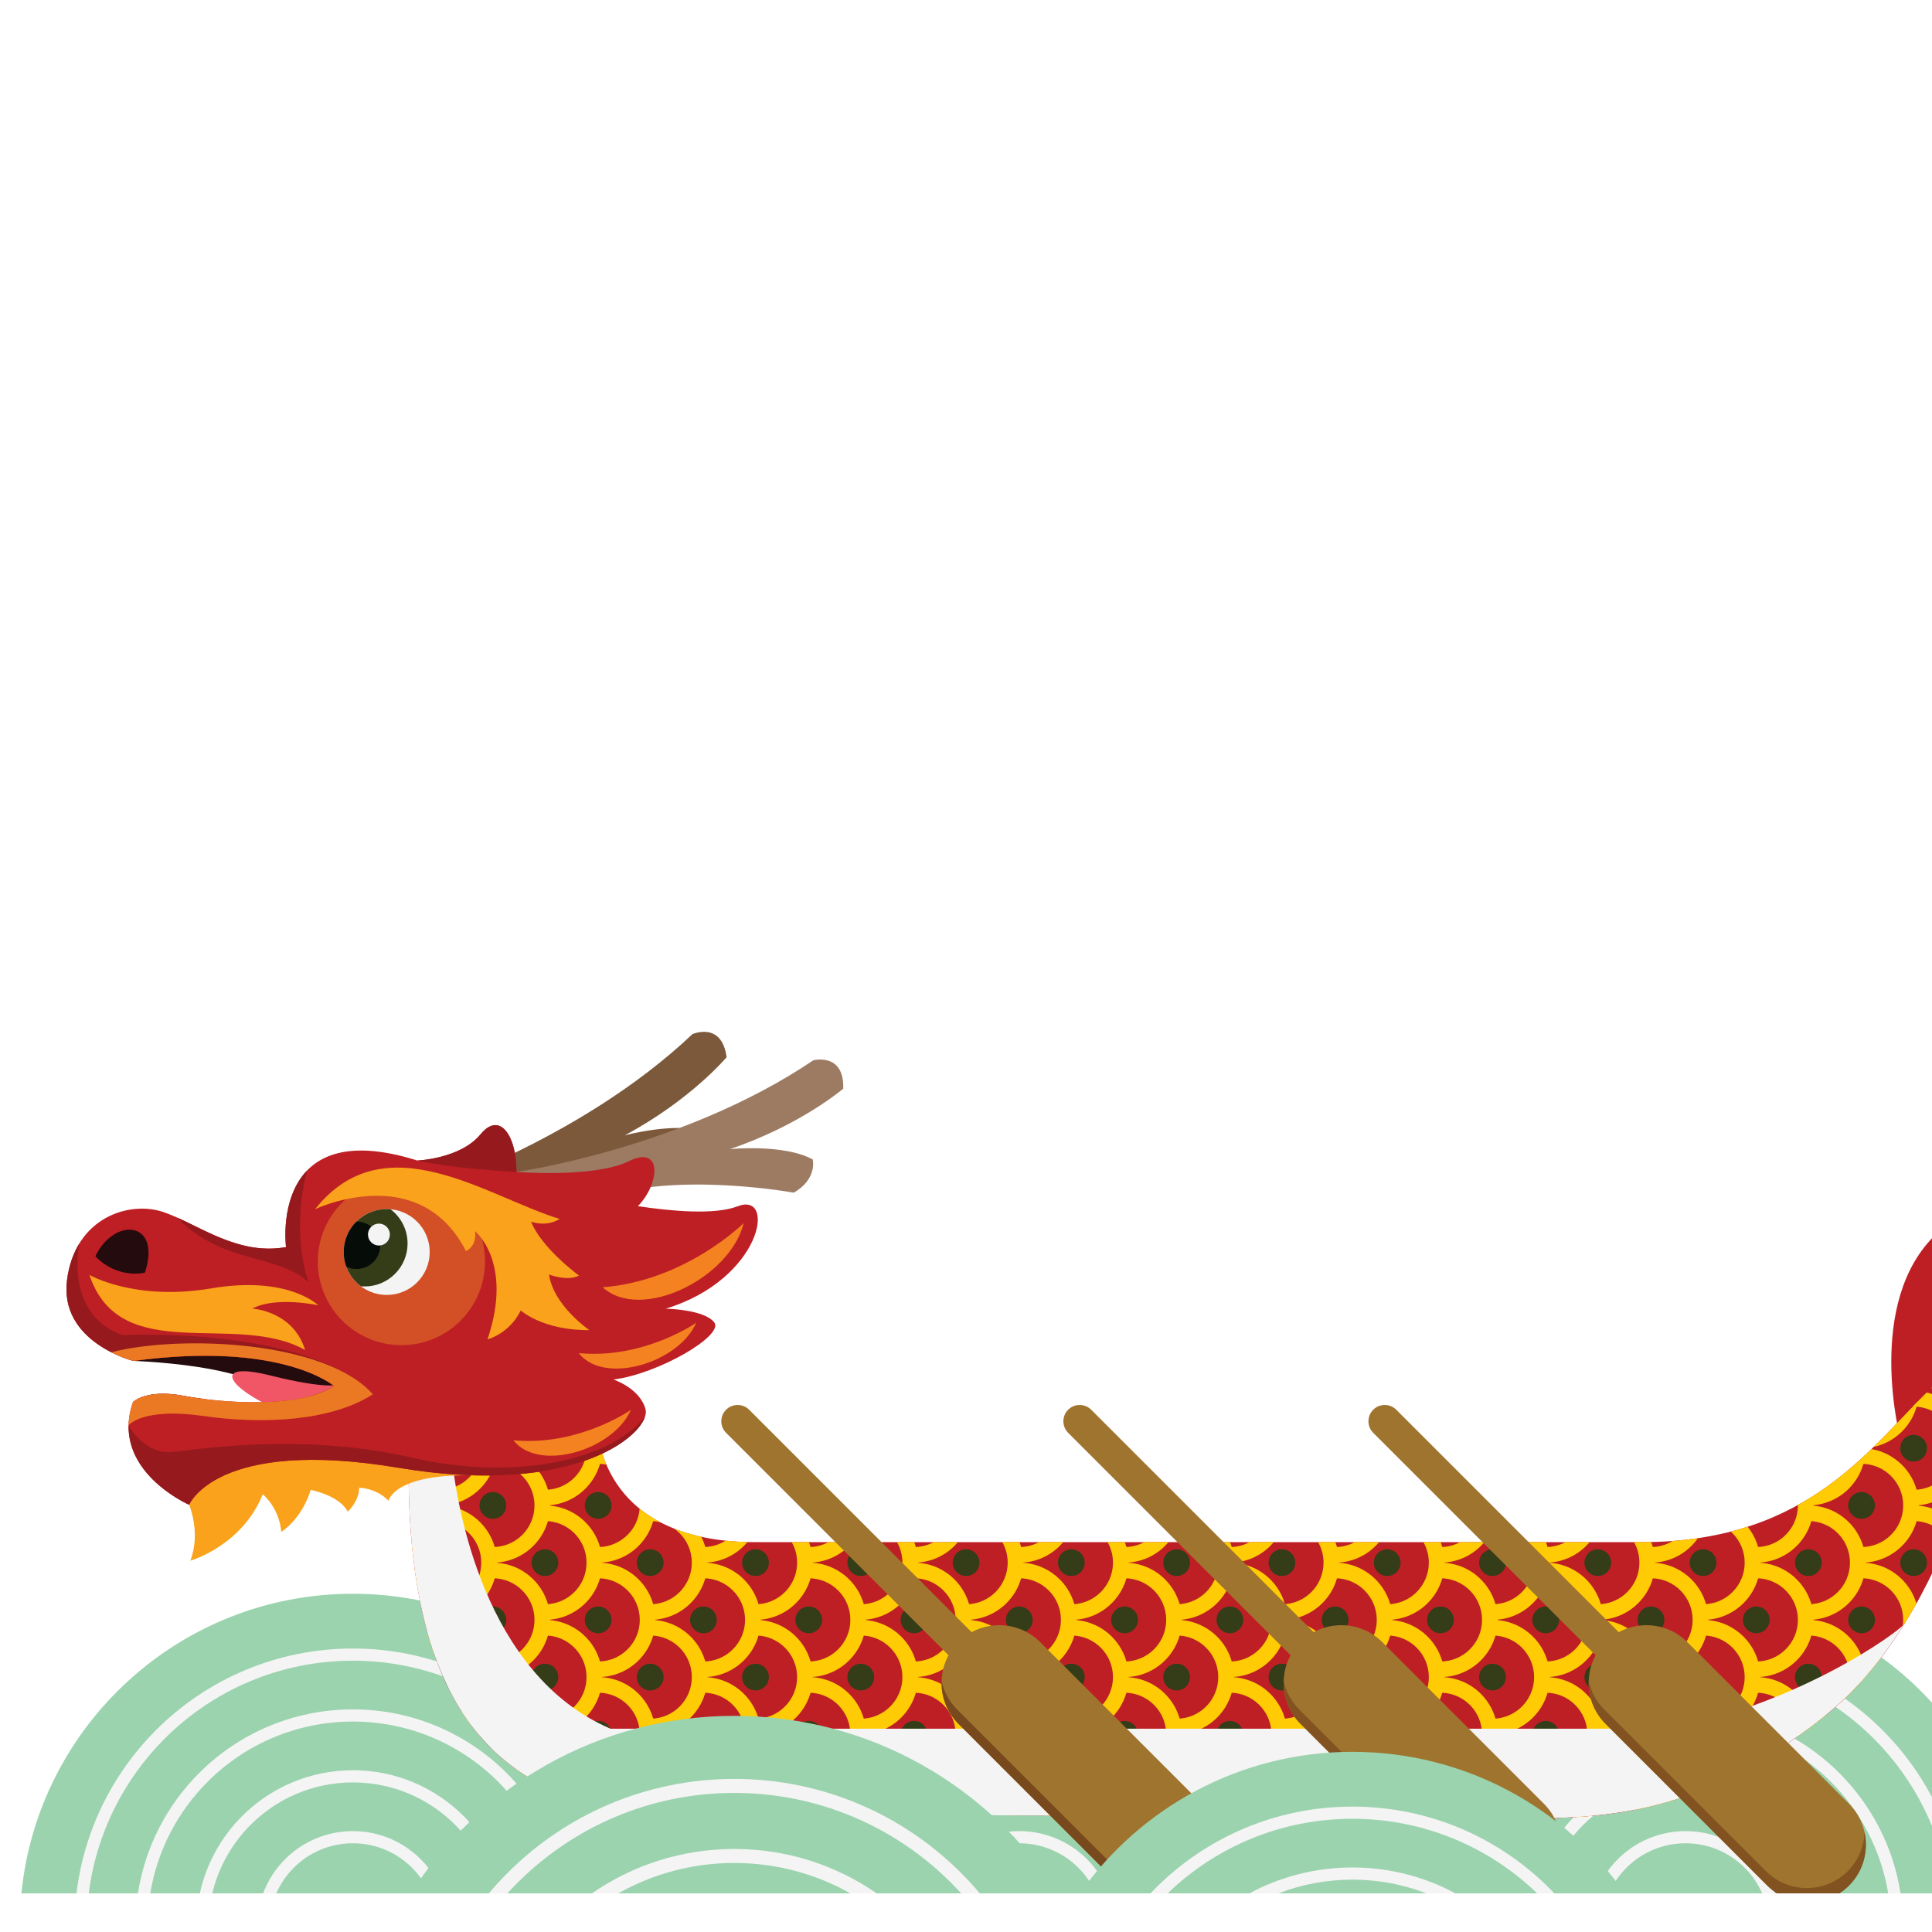 <svg xmlns="http://www.w3.org/2000/svg" xmlns:xlink="http://www.w3.org/1999/xlink" version="1.1" id="Layer_1" x="0px" y="0px" width="200px" height="200px" viewBox="0 0 1000 1000" xml:space="preserve">
<g>
	<path fill-rule="evenodd" clip-rule="evenodd" fill="#9BD3AE" d="M182.653,824.926c-89.378,0-162.87,67.989-171.582,155.074   h343.166C345.525,892.915,272.031,824.926,182.653,824.926z"/>
    <path fill-rule="evenodd" clip-rule="evenodd" fill="#F4F4F4" d="M182.653,853.274c-39.789,0-75.816,16.13-101.892,42.204   C58.537,917.703,43.542,947.154,39.595,980h6.346c3.912-31.104,18.194-58.989,39.272-80.066   c24.935-24.935,59.389-40.36,97.44-40.36s72.508,15.426,97.438,40.36c21.078,21.077,35.359,48.963,39.274,80.066h6.344   c-3.947-32.846-18.941-62.297-41.166-84.521C258.469,869.404,222.44,853.274,182.653,853.274z"/>
    <path fill-rule="evenodd" clip-rule="evenodd" fill="#F4F4F4" d="M182.653,884.776c-31.091,0-59.243,12.602-79.616,32.979   c-16.506,16.5-27.911,38.106-31.648,62.244h6.382c3.681-22.396,14.362-42.437,29.72-57.793   c19.232-19.233,45.809-31.132,75.163-31.132c29.352,0,55.929,11.898,75.161,31.132c15.36,15.356,26.042,35.396,29.72,57.793h6.38   c-3.735-24.138-15.141-45.744-31.645-62.244C241.894,897.378,213.743,884.776,182.653,884.776z"/>
    <path fill-rule="evenodd" clip-rule="evenodd" fill="#F4F4F4" d="M182.651,916.274c-22.39,0-42.67,9.078-57.342,23.755   c-10.769,10.763-18.522,24.549-21.887,39.971h6.463c3.255-13.681,10.262-25.903,19.877-35.519   c13.536-13.534,32.235-21.908,52.889-21.908c20.656,0,39.354,8.374,52.889,21.908c9.615,9.615,16.626,21.838,19.877,35.519h6.465   c-3.369-15.422-11.125-29.208-21.889-39.971C225.321,925.353,205.043,916.274,182.651,916.274z"/>
    <path fill-rule="evenodd" clip-rule="evenodd" fill="#F4F4F4" d="M182.651,947.777c-13.692,0-26.093,5.55-35.067,14.526   c-4.97,4.968-8.891,10.986-11.399,17.696h6.797c2.183-4.973,5.27-9.457,9.054-13.245c7.833-7.833,18.661-12.679,30.615-12.679   s22.782,4.846,30.615,12.679c3.784,3.788,6.873,8.272,9.051,13.245h6.799c-2.508-6.71-6.429-12.729-11.399-17.696   C208.744,953.327,196.344,947.777,182.651,947.777z"/>
</g>
    <g>
	<path fill-rule="evenodd" clip-rule="evenodd" fill="#9BD3AE" d="M872.449,824.926c-89.38,0-162.87,67.989-171.582,155.074h343.164   C1035.319,892.915,961.825,824.926,872.449,824.926z"/>
        <path fill-rule="evenodd" clip-rule="evenodd" fill="#F4F4F4" d="M872.449,853.274c-39.787,0-75.813,16.13-101.892,42.204   c-22.221,22.225-37.22,51.676-41.171,84.521h6.353c3.914-31.104,18.196-58.989,39.273-80.066   c24.931-24.935,59.384-40.36,97.437-40.36c38.054,0,72.506,15.426,97.437,40.36c21.077,21.077,35.359,48.963,39.274,80.066h6.348   c-3.947-32.846-18.945-62.297-41.171-84.521C948.268,869.404,912.24,853.274,872.449,853.274z"/>
        <path fill-rule="evenodd" clip-rule="evenodd" fill="#F4F4F4" d="M872.449,884.776c-31.091,0-59.24,12.602-79.618,32.979   c-16.504,16.5-27.909,38.106-31.645,62.244h6.38c3.683-22.396,14.359-42.437,29.721-57.793   c19.229-19.233,45.809-31.132,75.162-31.132s55.929,11.898,75.163,31.132c15.356,15.356,26.037,35.396,29.72,57.793h6.38   c-3.739-24.138-15.141-45.744-31.648-62.244C931.689,897.378,903.541,884.776,872.449,884.776z"/>
        <path fill-rule="evenodd" clip-rule="evenodd" fill="#F4F4F4" d="M872.445,916.274c-22.388,0-42.668,9.078-57.341,23.755   c-10.767,10.763-18.521,24.549-21.887,39.971h6.466c3.251-13.681,10.258-25.903,19.873-35.519   c13.537-13.534,32.238-21.908,52.889-21.908c20.658,0,39.355,8.374,52.889,21.908c9.615,9.615,16.626,21.838,19.881,35.519h6.462   c-3.365-15.422-11.12-29.208-21.887-39.971C915.117,925.353,894.841,916.274,872.445,916.274z"/>
        <path fill-rule="evenodd" clip-rule="evenodd" fill="#F4F4F4" d="M872.445,947.777c-13.692,0-26.091,5.55-35.066,14.526   c-4.969,4.968-8.887,10.986-11.397,17.696h6.795c2.181-4.973,5.27-9.457,9.058-13.245c7.833-7.833,18.656-12.679,30.611-12.679   c11.959,0,22.782,4.846,30.615,12.679c3.784,3.788,6.872,8.272,9.054,13.245h6.799c-2.511-6.71-6.429-12.729-11.401-17.696   C898.54,953.327,886.142,947.777,872.445,947.777z"/>
</g>

    <g>
	<path fill-rule="evenodd" clip-rule="evenodd" fill="#9BD3AE" d="M527.552,824.926c89.376,0,162.87,67.989,171.582,155.074H355.971   C364.682,892.915,438.173,824.926,527.552,824.926z"/>
        <path fill-rule="evenodd" clip-rule="evenodd" fill="#F4F4F4" d="M527.552,853.274c39.783,0,75.814,16.13,101.888,42.204   c22.225,22.225,37.223,51.676,41.17,84.521h-6.348c-3.914-31.104-18.196-58.989-39.274-80.066   c-24.931-24.935-59.387-40.36-97.437-40.36c-38.053,0-72.505,15.426-97.44,40.36c-21.077,21.077-35.359,48.963-39.274,80.066   h-6.344c3.947-32.846,18.941-62.297,41.166-84.521C451.73,869.404,487.762,853.274,527.552,853.274z"/>
        <path fill-rule="evenodd" clip-rule="evenodd" fill="#F4F4F4" d="M527.552,884.776c31.087,0,59.241,12.602,79.614,32.979   c16.508,16.5,27.909,38.106,31.649,62.244h-6.38c-3.683-22.396-14.364-42.437-29.72-57.793   c-19.23-19.233-45.813-31.132-75.163-31.132c-29.354,0-55.933,11.898-75.163,31.132c-15.36,15.356-26.038,35.396-29.72,57.793   h-6.384c3.739-24.138,15.145-45.744,31.648-62.244C468.308,897.378,496.461,884.776,527.552,884.776z"/>
        <path fill-rule="evenodd" clip-rule="evenodd" fill="#F4F4F4" d="M527.552,916.274c22.392,0,42.667,9.078,57.34,23.755   c10.767,10.763,18.522,24.549,21.892,39.971h-6.466c-3.251-13.681-10.262-25.903-19.877-35.519   c-13.534-13.534-32.235-21.908-52.889-21.908s-39.355,8.374-52.889,21.908c-9.615,9.615-16.626,21.838-19.877,35.519h-6.461   c3.365-15.422,11.121-29.208,21.887-39.971C484.881,925.353,505.161,916.274,527.552,916.274z"/>
        <path fill-rule="evenodd" clip-rule="evenodd" fill="#F4F4F4" d="M527.552,947.777c13.692,0,26.095,5.55,35.067,14.526   c4.968,4.968,8.891,10.986,11.397,17.696h-6.795c-2.181-4.973-5.27-9.457-9.054-13.245c-7.833-7.833-18.661-12.679-30.615-12.679   s-22.782,4.846-30.615,12.679c-3.784,3.788-6.873,8.272-9.053,13.245h-6.795c2.511-6.71,6.429-12.729,11.397-17.696   C501.458,953.327,513.86,947.777,527.552,947.777z"/>
</g>
    <g>
	<g>
		<path fill-rule="evenodd" clip-rule="evenodd" fill="#BE1F24" d="M983.725,745.148c0,0-19.027-71.191,18.701-106.62    c0,0,7.706,5.737,9.347,15.418c0,0,6.726-30.835,30.676-47.733c0,0,8.036,6.726,6.889,25.26c0,0,23.783-12.301,32.316-46.419    c0,0,14.758,20.011,5.574,54.785c0,0,8.203-6.396,14.6-6.56c0,0-2.787,27.059-13.94,47.4c0,0,7.056-5.001,14.93-4.59    c0,0-25.18,67.325-92.758,80.118L983.725,745.148z"/>
        <path fill-rule="evenodd" clip-rule="evenodd" fill="#A31B1F" d="M1081.653,585.054c0,0,14.758,20.011,5.574,54.785    c0,0,8.203-6.396,14.6-6.56c0,0-2.787,27.059-13.94,47.4c0,0,7.056-5.001,14.926-4.59c0,0-25.176,67.325-92.758,80.118    l-10.123-4.252c66.186-29.464,80.269-85.86,80.269-85.86c-11.93,9.444-21.875,6.214-21.875,6.214    C1090.638,632.535,1081.653,585.054,1081.653,585.054z"/>
        <path fill-rule="evenodd" clip-rule="evenodd" fill="#BE1F24" d="M309.132,737.523c0,0-0.513,60.689,81.697,60.689    c82.21,0,370.222,0,458.805,0c88.578,0,119.482-51.38,151.835-81.515c0,0,16.442-18.282,28.642,3.951    c0,0-17.664,114.408-86.784,168.469c-79.801,62.406-130.387,51.311-212.268,51.311c-81.885,0-291.426-1.412-372.049-1.412    c-80.624,0-147.52-29.643-147.52-177.853L309.132,737.523z"/>
        <path fill-rule="evenodd" clip-rule="evenodd" fill="#BE1F24" d="M985.527,840.807c-11.284,18.021-25.18,34.998-42.2,48.312    c-53.052,41.492-93.192,50.484-138.199,51.863c-14.535-13.297-3.085-33.955,53.153-44.6    C945.41,879.882,980.205,846.418,985.527,840.807z"/>
        <g>
			<g>
				<g>
					<path fill-rule="evenodd" clip-rule="evenodd" fill="#FFCB05" d="M1018.051,749.592c1.884,0,3.727,0.175,5.518,0.513       c-0.668,2.494-1.392,5.106-2.177,7.821c-1.087-0.171-2.206-0.261-3.341-0.261V749.592z"/>
                    <path fill-rule="evenodd" clip-rule="evenodd" fill="#FFCB05" d="M1018.051,749.592c1.985,0,3.927-0.199,5.807-0.569       c0.858-3.255,1.611-6.287,2.278-9.078c-2.499,1.009-5.225,1.566-8.085,1.566V749.592z"/>
				</g>
                <g>
					<path fill-rule="evenodd" clip-rule="evenodd" fill="#343C18" d="M1011.129,779.206c0-3.434,2.507-6.282,5.786-6.823       c-1.232,3.719-2.56,7.548-4,11.466C1011.809,782.62,1011.129,780.992,1011.129,779.206z"/>
                    <path fill-rule="evenodd" clip-rule="evenodd" fill="#343C18" d="M1011.129,719.97c0,3.825,3.101,6.921,6.922,6.921       c3.82,0,6.917-3.096,6.917-6.921c0-3.816-3.097-6.917-6.917-6.917C1014.229,713.053,1011.129,716.153,1011.129,719.97z"/>
				</g>
			</g>
            <g>
				<g>
					<path fill-rule="evenodd" clip-rule="evenodd" fill="#FFCB05" d="M990.499,779.206c8.163,0,15.564,3.313,20.919,8.663       c-1.062,2.795-2.185,5.627-3.353,8.484c-0.7-0.981-1.481-1.904-2.336-2.76c-3.894-3.897-9.285-6.307-15.23-6.307V779.206       L990.499,779.206z M990.499,832.522v-2.156c0.419,0,0.83-0.013,1.241-0.033L990.499,832.522z"/>
                    <path fill-rule="evenodd" clip-rule="evenodd" fill="#FFCB05" d="M990.499,779.206c8.175,0,15.585-3.316,20.939-8.675       c5.363-5.359,8.679-12.769,8.679-20.939c0-8.179-3.315-15.58-8.679-20.943c-3.837-3.837-8.724-6.628-14.188-7.901       c-2.234,2.205-4.48,4.496-6.751,6.848v0.456c5.945,0,11.337,2.413,15.23,6.311c3.898,3.895,6.312,9.282,6.312,15.23       c0,5.945-2.413,11.332-6.312,15.23c-3.894,3.895-9.285,6.312-15.23,6.312V779.206z"/>
                    <path fill-rule="evenodd" clip-rule="evenodd" fill="#FFCB05" d="M1012.712,709.939c-0.411,0.464-0.834,0.92-1.273,1.355       c-3.304,3.308-7.394,5.839-11.963,7.291l1.994-1.888C1001.47,716.698,1006.323,711.307,1012.712,709.939z"/>
				</g>
                <g>
					<circle fill-rule="evenodd" clip-rule="evenodd" fill="#343C18" cx="990.498" cy="808.828" r="6.919"/>
                    <path fill-rule="evenodd" clip-rule="evenodd" fill="#343C18" d="M983.578,749.592c0,3.821,3.101,6.918,6.921,6.918       c3.821,0,6.918-3.097,6.918-6.918c0-3.824-3.097-6.921-6.918-6.921C986.679,742.671,983.578,745.768,983.578,749.592z"/>
				</g>
			</g>
            <g>
				<g>
					<path fill-rule="evenodd" clip-rule="evenodd" fill="#FFCB05" d="M963.555,868.062c0.605,0,1.208,0.02,1.807,0.057       c-0.599,0.684-1.201,1.363-1.807,2.034V868.062z"/>
                    <path fill-rule="evenodd" clip-rule="evenodd" fill="#FFCB05" d="M963.555,868.062c0.643,0,1.277-0.021,1.908-0.062       c3.088-3.532,6.047-7.17,8.874-10.9c-3.169,1.835-6.856,2.889-10.782,2.889V868.062L963.555,868.062z M991.943,829.979       c-1.42-4.773-4.016-9.042-7.45-12.476c-5.358-5.359-12.765-8.676-20.938-8.676v8.073c5.944,0,11.336,2.417,15.229,6.315       c3.898,3.894,6.312,9.281,6.312,15.23c0,1.188-0.098,2.355-0.281,3.491C987.313,837.995,989.693,834,991.943,829.979z"/>
                    <path fill-rule="evenodd" clip-rule="evenodd" fill="#FFCB05" d="M968.652,750.027c6.133,1.066,11.626,4.021,15.841,8.24       c5.363,5.358,8.68,12.764,8.68,20.938c0,8.179-3.316,15.585-8.68,20.943c-5.358,5.363-12.765,8.679-20.938,8.679v-8.076       c5.944,0,11.336-2.417,15.229-6.312c3.898-3.894,6.312-9.285,6.312-15.234c0-5.944-2.413-11.332-6.312-15.23       c-3.894-3.894-9.285-6.311-15.229-6.311v-2.836C965.292,753.238,966.988,751.635,968.652,750.027z"/>
                    <path fill-rule="evenodd" clip-rule="evenodd" fill="#FFCB05" d="M969.784,748.933c5.676-1.217,10.754-4.061,14.709-8.02       c4.159-4.159,7.089-9.546,8.191-15.572C985.462,732.75,978.04,740.872,969.784,748.933z"/>
				</g>
                <g>
					<circle fill-rule="evenodd" clip-rule="evenodd" fill="#343C18" cx="963.554" cy="838.447" r="6.917"/>
                    <circle fill-rule="evenodd" clip-rule="evenodd" fill="#343C18" cx="963.554" cy="779.206" r="6.917"/>
				</g>
			</g>
            <g>
				<g>
					<path fill-rule="evenodd" clip-rule="evenodd" fill="#FFCB05" d="M965.621,867.821c-0.068-8.077-3.369-15.394-8.675-20.699       c-5.363-5.358-12.769-8.675-20.943-8.675v8.076c5.949,0,11.337,2.413,15.23,6.308c3.898,3.897,6.312,9.285,6.312,15.23       c0,4.39-1.314,8.472-3.564,11.877C958.057,876.094,961.939,872.041,965.621,867.821L965.621,867.821z M945.391,887.458       c-2.841,1.375-6.022,2.148-9.388,2.148v5.091c2.413-1.791,4.858-3.65,7.324-5.579       C944.023,888.573,944.703,888.016,945.391,887.458z"/>
                    <path fill-rule="evenodd" clip-rule="evenodd" fill="#FFCB05" d="M936.003,779.206c8.175,0,15.58,3.316,20.943,8.68       c5.358,5.358,8.675,12.765,8.675,20.942c0,8.175-3.316,15.581-8.675,20.939c-5.363,5.363-12.769,8.68-20.943,8.68v-8.081       c5.949,0,11.337-2.409,15.23-6.308c3.898-3.897,6.312-9.285,6.312-15.23c0-5.952-2.413-11.336-6.312-15.234       c-3.894-3.897-9.281-6.307-15.23-6.307V779.206z"/>
                    <path fill-rule="evenodd" clip-rule="evenodd" fill="#FFCB05" d="M936.003,779.206c8.175,0,15.58-3.316,20.943-8.675       c4.577-4.578,7.67-10.657,8.468-17.428c-8.622,8.064-18.209,15.914-29.411,22.746V779.206z"/>
				</g>
                <g>
					<circle fill-rule="evenodd" clip-rule="evenodd" fill="#343C18" cx="936.005" cy="868.062" r="6.919"/>
                    <circle fill-rule="evenodd" clip-rule="evenodd" fill="#343C18" cx="936.005" cy="808.828" r="6.919"/>
				</g>
			</g>
            <g>
				<g>
					<path fill-rule="evenodd" clip-rule="evenodd" fill="#FFCB05" d="M909.059,868.062c8.179,0,15.584,3.32,20.942,8.679       c4.31,4.31,7.3,9.94,8.306,16.231c-2.608,1.965-5.181,3.85-7.728,5.664l0.021-0.956c0-5.945-2.413-11.332-6.312-15.23       c-3.894-3.895-9.281-6.307-15.229-6.307V868.062z"/>
                    <path fill-rule="evenodd" clip-rule="evenodd" fill="#FFCB05" d="M909.059,868.062c8.179,0,15.584-3.316,20.942-8.676       c5.359-5.358,8.676-12.765,8.676-20.938c0-8.179-3.316-15.585-8.676-20.943c-5.358-5.359-12.764-8.676-20.942-8.676v8.073       c5.948,0,11.336,2.417,15.229,6.315c3.898,3.894,6.312,9.281,6.312,15.23c0,5.948-2.413,11.332-6.312,15.23       c-3.894,3.894-9.281,6.311-15.229,6.311V868.062z"/>
                    <path fill-rule="evenodd" clip-rule="evenodd" fill="#FFCB05" d="M938.294,774.425c0.252,1.559,0.383,3.154,0.383,4.781       c0,8.179-3.316,15.585-8.676,20.943c-5.358,5.363-12.764,8.679-20.942,8.679v-8.076c5.948,0,11.336-2.417,15.229-6.312       c3.898-3.894,6.312-9.285,6.312-15.234l-0.004-0.207C933.248,777.53,935.812,776,938.294,774.425z"/>
				</g>
                <g>
					<path fill-rule="evenodd" clip-rule="evenodd" fill="#343C18" d="M902.141,897.68c0-3.817,3.097-6.918,6.918-6.918       c3.82,0,6.917,3.101,6.917,6.918c0,3.82-3.097,6.921-6.917,6.921C905.237,904.601,902.141,901.5,902.141,897.68z"/>
                    <circle fill-rule="evenodd" clip-rule="evenodd" fill="#343C18" cx="909.058" cy="838.447" r="6.917"/>
				</g>
			</g>
            <g>
				<g>
					<path fill-rule="evenodd" clip-rule="evenodd" fill="#FFCB05" d="M881.507,897.68c8.179,0,15.584,3.32,20.943,8.679       c2.067,2.071,3.829,4.439,5.217,7.044c-2.381,1.363-4.736,2.665-7.072,3.902c-1.018-1.938-2.323-3.699-3.854-5.233       c-3.898-3.897-9.285-6.311-15.234-6.311V897.68z"/>
                    <path fill-rule="evenodd" clip-rule="evenodd" fill="#FFCB05" d="M881.507,897.68c8.179,0,15.584-3.316,20.943-8.676       c5.358-5.358,8.675-12.764,8.675-20.942c0-8.171-3.316-15.581-8.675-20.939c-5.359-5.358-12.765-8.675-20.943-8.675v8.076       c5.949,0,11.336,2.413,15.234,6.308c3.895,3.897,6.307,9.285,6.307,15.23c0,5.948-2.412,11.336-6.307,15.234       c-3.898,3.897-9.285,6.311-15.234,6.311V897.68z"/>
                    <path fill-rule="evenodd" clip-rule="evenodd" fill="#FFCB05" d="M904.562,790.233c4.102,5.082,6.563,11.552,6.563,18.595       c0,8.175-3.316,15.581-8.675,20.939c-5.359,5.363-12.765,8.68-20.943,8.68v-8.081c5.949,0,11.336-2.409,15.234-6.308       c3.895-3.897,6.307-9.285,6.307-15.23c0-5.952-2.412-11.336-6.307-15.234c-0.293-0.288-0.594-0.573-0.903-0.846       C898.833,791.979,901.738,791.137,904.562,790.233z"/>
				</g>
                <g>
					<path fill-rule="evenodd" clip-rule="evenodd" fill="#343C18" d="M874.59,927.302c0-3.82,3.101-6.921,6.917-6.921       c2.515,0,4.708,1.338,5.925,3.34c-4.272,1.9-8.492,3.602-12.671,5.119C874.646,928.344,874.59,927.831,874.59,927.302z"/>
                    <path fill-rule="evenodd" clip-rule="evenodd" fill="#343C18" d="M874.59,868.062c0,3.824,3.101,6.921,6.917,6.921       c3.825,0,6.922-3.097,6.922-6.921c0-3.821-3.097-6.918-6.922-6.918C877.69,861.144,874.59,864.24,874.59,868.062z"/>
                    <path fill-rule="evenodd" clip-rule="evenodd" fill="#343C18" d="M874.59,808.828c0-3.82,3.101-6.921,6.917-6.921       c3.825,0,6.922,3.101,6.922,6.921c0,3.821-3.097,6.918-6.922,6.918C877.69,815.746,874.59,812.649,874.59,808.828z"/>
				</g>
			</g>
            <g>
				<g>
					<path fill-rule="evenodd" clip-rule="evenodd" fill="#FFCB05" d="M868.746,930.915c-4.211-2.303-9.045-3.613-14.18-3.613v7.621       C859.266,933.788,863.981,932.466,868.746,930.915z"/>
                    <path fill-rule="evenodd" clip-rule="evenodd" fill="#FFCB05" d="M854.566,868.062c8.174,0,15.58,3.32,20.938,8.679       c5.359,5.359,8.676,12.765,8.676,20.939c0,8.179-3.316,15.584-8.676,20.943c-5.358,5.362-12.765,8.679-20.938,8.679v-8.081       c5.948,0,11.332-2.409,15.229-6.307c3.895-3.898,6.312-9.281,6.312-15.234c0-5.945-2.417-11.332-6.312-15.23       c-3.897-3.895-9.281-6.307-15.229-6.307V868.062z"/>
                    <path fill-rule="evenodd" clip-rule="evenodd" fill="#FFCB05" d="M854.566,868.062c8.174,0,15.58-3.316,20.938-8.676       c5.359-5.358,8.676-12.765,8.676-20.938c0-8.179-3.316-15.585-8.676-20.943c-5.358-5.359-12.765-8.676-20.938-8.676v8.073       c5.948,0,11.332,2.417,15.229,6.315c3.895,3.894,6.312,9.281,6.312,15.23c0,5.948-2.417,11.332-6.312,15.23       c-3.897,3.894-9.281,6.311-15.229,6.311V868.062z"/>
                    <path fill-rule="evenodd" clip-rule="evenodd" fill="#FFCB05" d="M878.858,796.149c-0.997,1.429-2.124,2.771-3.354,4       c-5.358,5.363-12.765,8.679-20.938,8.679v-8.076c4.102,0,7.938-1.147,11.201-3.142       C870.293,797.265,874.65,796.772,878.858,796.149z"/>
				</g>
                <g>
					<path fill-rule="evenodd" clip-rule="evenodd" fill="#343C18" d="M847.645,897.68c0-3.817,3.101-6.918,6.922-6.918       c3.82,0,6.917,3.101,6.917,6.918c0,3.82-3.097,6.921-6.917,6.921C850.745,904.601,847.645,901.5,847.645,897.68z"/>
                    <circle fill-rule="evenodd" clip-rule="evenodd" fill="#343C18" cx="854.564" cy="838.447" r="6.919"/>
				</g>
			</g>
            <g>
				<g>
					<path fill-rule="evenodd" clip-rule="evenodd" fill="#FFCB05" d="M827.011,897.68c8.179,0,15.584,3.32,20.943,8.679       c5.358,5.359,8.675,12.769,8.675,20.943c0,2.531-0.317,4.993-0.915,7.341c-3.113,0.769-6.214,1.456-9.314,2.063       c1.384-2.84,2.157-6.034,2.157-9.403c0-5.949-2.418-11.336-6.312-15.23c-3.898-3.897-9.285-6.311-15.234-6.311V897.68z"/>
                    <path fill-rule="evenodd" clip-rule="evenodd" fill="#FFCB05" d="M827.011,897.68c8.179,0,15.584-3.316,20.943-8.676       c5.358-5.358,8.675-12.764,8.675-20.942c0-8.171-3.316-15.581-8.675-20.939c-5.359-5.358-12.765-8.675-20.943-8.675v8.076       c5.949,0,11.336,2.413,15.234,6.308c3.894,3.897,6.312,9.285,6.312,15.23c0,5.948-2.418,11.336-6.312,15.234       c-3.898,3.897-9.285,6.311-15.234,6.311V897.68z"/>
                    <path fill-rule="evenodd" clip-rule="evenodd" fill="#FFCB05" d="M854.644,798.147c1.281,3.313,1.985,6.913,1.985,10.681       c0,8.175-3.316,15.581-8.675,20.939c-5.359,5.363-12.765,8.68-20.943,8.68v-8.081c5.949,0,11.336-2.409,15.234-6.308       c3.894-3.897,6.312-9.285,6.312-15.23c0-3.861-1.018-7.482-2.796-10.615h3.874       C851.327,798.213,852.991,798.184,854.644,798.147z"/>
				</g>
                <g>
					<path fill-rule="evenodd" clip-rule="evenodd" fill="#343C18" d="M820.094,927.302c0-3.82,3.096-6.921,6.917-6.921       c3.825,0,6.921,3.101,6.921,6.921c0,3.821-3.096,6.917-6.921,6.917C823.189,934.219,820.094,931.123,820.094,927.302z"/>
                    <path fill-rule="evenodd" clip-rule="evenodd" fill="#343C18" d="M820.094,868.062c0,3.824,3.096,6.921,6.917,6.921       c3.825,0,6.921-3.097,6.921-6.921c0-3.821-3.096-6.918-6.921-6.918C823.189,861.144,820.094,864.24,820.094,868.062z"/>
                    <path fill-rule="evenodd" clip-rule="evenodd" fill="#343C18" d="M820.094,808.828c0-3.82,3.096-6.921,6.917-6.921       c3.825,0,6.921,3.101,6.921,6.921c0,3.821-3.096,6.918-6.921,6.918C823.189,815.746,820.094,812.649,820.094,808.828z"/>
				</g>
			</g>
            <g>
				<g>
					<path fill-rule="evenodd" clip-rule="evenodd" fill="#FFCB05" d="M824.269,939.843c-0.977-1.38-2.067-2.674-3.26-3.866       c-5.358-5.358-12.765-8.675-20.943-8.675v8.077c5.371,0,10.287,1.965,14.055,5.217       C817.521,940.4,820.903,940.156,824.269,939.843z"/>
                    <path fill-rule="evenodd" clip-rule="evenodd" fill="#FFCB05" d="M800.065,868.062c8.179,0,15.585,3.32,20.943,8.679       c5.363,5.359,8.68,12.765,8.68,20.939c0,8.179-3.316,15.584-8.68,20.943c-5.358,5.362-12.765,8.679-20.943,8.679v-8.081       c5.953,0,11.341-2.409,15.234-6.307c3.898-3.898,6.312-9.281,6.312-15.234c0-5.945-2.413-11.332-6.312-15.23       c-3.894-3.895-9.281-6.307-15.234-6.307V868.062z"/>
                    <path fill-rule="evenodd" clip-rule="evenodd" fill="#FFCB05" d="M800.065,868.062c8.179,0,15.585-3.316,20.943-8.676       c5.363-5.358,8.68-12.765,8.68-20.938c0-8.179-3.316-15.585-8.68-20.943c-5.358-5.359-12.765-8.676-20.943-8.676v8.073       c5.953,0,11.341,2.417,15.234,6.315c3.898,3.894,6.312,9.281,6.312,15.23c0,5.948-2.413,11.332-6.312,15.23       c-3.894,3.894-9.281,6.311-15.234,6.311V868.062z"/>
                    <path fill-rule="evenodd" clip-rule="evenodd" fill="#FFCB05" d="M822.783,798.213c-0.565,0.671-1.156,1.318-1.774,1.937       c-5.358,5.363-12.765,8.679-20.943,8.679v-8.076c3.675,0,7.134-0.924,10.156-2.539H822.783z"/>
				</g>
                <g>
					<path fill-rule="evenodd" clip-rule="evenodd" fill="#343C18" d="M793.152,897.68c0-3.817,3.097-6.918,6.913-6.918       c3.821,0,6.922,3.101,6.922,6.918c0,3.82-3.101,6.921-6.922,6.921C796.249,904.601,793.152,901.5,793.152,897.68z"/>
                    <path fill-rule="evenodd" clip-rule="evenodd" fill="#343C18" d="M793.152,838.447c0,3.82,3.097,6.917,6.913,6.917       c3.821,0,6.922-3.097,6.922-6.917c0-3.821-3.101-6.922-6.922-6.922C796.249,831.525,793.152,834.626,793.152,838.447z"/>
				</g>
			</g>
            <g>
				<g>
					<path fill-rule="evenodd" clip-rule="evenodd" fill="#FFCB05" d="M772.519,897.68c8.175,0,15.58,3.32,20.939,8.679       c5.362,5.359,8.679,12.769,8.679,20.943c0,4.993-1.236,9.7-3.422,13.826c-3.21,0.049-6.453,0.069-9.733,0.062       c3.17-3.748,5.078-8.598,5.078-13.888c0-5.949-2.412-11.336-6.311-15.23c-3.898-3.897-9.281-6.311-15.23-6.311V897.68z"/>
                    <path fill-rule="evenodd" clip-rule="evenodd" fill="#FFCB05" d="M772.519,897.68c8.175,0,15.58-3.316,20.939-8.676       c5.362-5.358,8.679-12.764,8.679-20.942c0-8.171-3.316-15.581-8.679-20.939c-5.359-5.358-12.765-8.675-20.939-8.675v8.076       c5.949,0,11.332,2.413,15.23,6.308c3.898,3.897,6.311,9.285,6.311,15.23c0,5.948-2.412,11.336-6.311,15.234       c-3.898,3.897-9.281,6.311-15.23,6.311V897.68z"/>
                    <path fill-rule="evenodd" clip-rule="evenodd" fill="#FFCB05" d="M800.176,798.213c1.27,3.296,1.961,6.872,1.961,10.615       c0,8.175-3.316,15.581-8.679,20.939c-5.359,5.363-12.765,8.68-20.939,8.68v-8.081c5.949,0,11.332-2.409,15.23-6.308       c3.898-3.897,6.311-9.285,6.311-15.23c0-3.861-1.017-7.482-2.795-10.615H800.176z"/>
				</g>
                <g>
					<circle fill-rule="evenodd" clip-rule="evenodd" fill="#343C18" cx="772.519" cy="927.302" r="6.917"/>
                    <circle fill-rule="evenodd" clip-rule="evenodd" fill="#343C18" cx="772.519" cy="868.062" r="6.917"/>
                    <circle fill-rule="evenodd" clip-rule="evenodd" fill="#343C18" cx="772.519" cy="808.828" r="6.917"/>
				</g>
			</g>
            <g>
				<g>
					<path fill-rule="evenodd" clip-rule="evenodd" fill="#FFCB05" d="M770.537,940.981c-1.155-1.811-2.507-3.491-4.024-5.005       c-5.358-5.358-12.765-8.675-20.939-8.675v8.077c5.469,0,10.462,2.043,14.258,5.396L770.537,940.981z"/>
                    <path fill-rule="evenodd" clip-rule="evenodd" fill="#FFCB05" d="M745.573,868.062c8.175,0,15.581,3.32,20.939,8.679       c5.359,5.359,8.68,12.765,8.68,20.939c0,8.179-3.32,15.584-8.68,20.943c-5.358,5.362-12.765,8.679-20.939,8.679v-8.081       c5.949,0,11.333-2.409,15.23-6.307c3.898-3.898,6.312-9.281,6.312-15.234c0-5.945-2.413-11.332-6.312-15.23       c-3.897-3.895-9.281-6.307-15.23-6.307V868.062z"/>
                    <path fill-rule="evenodd" clip-rule="evenodd" fill="#FFCB05" d="M745.573,868.062c8.175,0,15.581-3.316,20.939-8.676       c5.359-5.358,8.68-12.765,8.68-20.938c0-8.179-3.32-15.585-8.68-20.943c-5.358-5.359-12.765-8.676-20.939-8.676v8.073       c5.949,0,11.333,2.417,15.23,6.315c3.898,3.894,6.312,9.281,6.312,15.23c0,5.948-2.413,11.332-6.312,15.23       c-3.897,3.894-9.281,6.311-15.23,6.311V868.062z"/>
                    <path fill-rule="evenodd" clip-rule="evenodd" fill="#FFCB05" d="M768.287,798.213c-0.562,0.671-1.151,1.318-1.774,1.937       c-5.358,5.363-12.765,8.679-20.939,8.679v-8.076c3.671,0,7.129-0.924,10.152-2.539H768.287z"/>
				</g>
                <g>
					<path fill-rule="evenodd" clip-rule="evenodd" fill="#343C18" d="M738.656,897.68c0-3.817,3.097-6.918,6.917-6.918       c3.821,0,6.918,3.101,6.918,6.918c0,3.82-3.097,6.921-6.918,6.921C741.753,904.601,738.656,901.5,738.656,897.68z"/>
                    <circle fill-rule="evenodd" clip-rule="evenodd" fill="#343C18" cx="745.574" cy="838.447" r="6.917"/>
				</g>
			</g>
            <g>
				<g>
					<path fill-rule="evenodd" clip-rule="evenodd" fill="#FFCB05" d="M718.022,897.68c8.175,0,15.58,3.32,20.939,8.679       c5.362,5.359,8.679,12.769,8.679,20.943c0,4.749-1.119,9.241-3.108,13.221c-3.104-0.041-6.25-0.069-9.44-0.082       c2.8-3.638,4.472-8.194,4.472-13.139c0-5.949-2.413-11.336-6.311-15.23c-3.895-3.897-9.286-6.311-15.23-6.311V897.68z"/>
                    <path fill-rule="evenodd" clip-rule="evenodd" fill="#FFCB05" d="M718.022,897.68c8.175,0,15.58-3.316,20.939-8.676       c5.362-5.358,8.679-12.764,8.679-20.942c0-8.171-3.316-15.581-8.679-20.939c-5.359-5.358-12.765-8.675-20.939-8.675v8.076       c5.944,0,11.336,2.413,15.23,6.308c3.897,3.897,6.311,9.285,6.311,15.23c0,5.948-2.413,11.336-6.311,15.234       c-3.895,3.897-9.286,6.311-15.23,6.311V897.68z"/>
                    <path fill-rule="evenodd" clip-rule="evenodd" fill="#FFCB05" d="M745.68,798.213c1.266,3.296,1.961,6.872,1.961,10.615       c0,8.175-3.316,15.581-8.679,20.939c-5.359,5.363-12.765,8.68-20.939,8.68v-8.081c5.944,0,11.336-2.409,15.23-6.308       c3.897-3.897,6.311-9.285,6.311-15.23c0-3.861-1.013-7.482-2.791-10.615H745.68z"/>
				</g>
                <g>
					<circle fill-rule="evenodd" clip-rule="evenodd" fill="#343C18" cx="718.022" cy="927.302" r="6.917"/>
                    <circle fill-rule="evenodd" clip-rule="evenodd" fill="#343C18" cx="718.022" cy="868.062" r="6.917"/>
                    <circle fill-rule="evenodd" clip-rule="evenodd" fill="#343C18" cx="718.022" cy="808.828" r="6.917"/>
				</g>
			</g>
            <g>
				<g>
					<path fill-rule="evenodd" clip-rule="evenodd" fill="#FFCB05" d="M715.675,940.416c-1.074-1.595-2.304-3.08-3.658-4.439       c-5.354-5.358-12.765-8.675-20.939-8.675v8.077c5.261,0,10.079,1.884,13.818,5.017L715.675,940.416z"/>
                    <path fill-rule="evenodd" clip-rule="evenodd" fill="#FFCB05" d="M691.078,868.062c8.174,0,15.584,3.32,20.939,8.679       c5.363,5.359,8.679,12.765,8.679,20.939c0,8.179-3.315,15.584-8.679,20.943c-5.354,5.362-12.765,8.679-20.939,8.679v-8.081       c5.949,0,11.336-2.409,15.234-6.307c3.895-3.898,6.308-9.281,6.308-15.234c0-5.945-2.413-11.332-6.308-15.23       c-3.897-3.895-9.285-6.307-15.234-6.307V868.062z"/>
                    <path fill-rule="evenodd" clip-rule="evenodd" fill="#FFCB05" d="M691.078,868.062c8.174,0,15.584-3.316,20.939-8.676       c5.363-5.358,8.679-12.765,8.679-20.938c0-8.179-3.315-15.585-8.679-20.943c-5.354-5.359-12.765-8.676-20.939-8.676v8.073       c5.949,0,11.336,2.417,15.234,6.315c3.895,3.894,6.308,9.281,6.308,15.23c0,5.948-2.413,11.332-6.308,15.23       c-3.897,3.894-9.285,6.311-15.234,6.311V868.062z"/>
                    <path fill-rule="evenodd" clip-rule="evenodd" fill="#FFCB05" d="M713.791,798.213c-0.562,0.671-1.152,1.318-1.774,1.937       c-5.354,5.363-12.765,8.679-20.939,8.679v-8.076c3.67,0,7.129-0.924,10.152-2.539H713.791z"/>
				</g>
                <g>
					<path fill-rule="evenodd" clip-rule="evenodd" fill="#343C18" d="M684.16,897.68c0-3.817,3.097-6.918,6.917-6.918       s6.917,3.101,6.917,6.918c0,3.82-3.096,6.921-6.917,6.921S684.16,901.5,684.16,897.68z"/>
                    <circle fill-rule="evenodd" clip-rule="evenodd" fill="#343C18" cx="691.077" cy="838.447" r="6.917"/>
				</g>
			</g>
            <g>
				<g>
					<path fill-rule="evenodd" clip-rule="evenodd" fill="#FFCB05" d="M663.526,897.68c8.175,0,15.584,3.32,20.943,8.679       c5.359,5.359,8.675,12.769,8.675,20.943c0,4.684-1.09,9.114-3.027,13.054l-9.436-0.028c2.755-3.622,4.386-8.13,4.386-13.025       c0-5.949-2.413-11.336-6.311-15.23c-3.895-3.897-9.282-6.311-15.23-6.311V897.68z"/>
                    <path fill-rule="evenodd" clip-rule="evenodd" fill="#FFCB05" d="M663.526,897.68c8.175,0,15.584-3.316,20.943-8.676       c5.359-5.358,8.675-12.764,8.675-20.942c0-8.171-3.316-15.581-8.675-20.939s-12.768-8.675-20.943-8.675v8.076       c5.949,0,11.336,2.413,15.23,6.308c3.898,3.897,6.311,9.285,6.311,15.23c0,5.948-2.413,11.336-6.311,15.234       c-3.895,3.897-9.282,6.311-15.23,6.311V897.68z"/>
                    <path fill-rule="evenodd" clip-rule="evenodd" fill="#FFCB05" d="M691.183,798.213c1.27,3.296,1.961,6.872,1.961,10.615       c0,8.175-3.316,15.581-8.675,20.939c-5.359,5.363-12.768,8.68-20.943,8.68v-8.081c5.949,0,11.336-2.409,15.23-6.308       c3.898-3.897,6.311-9.285,6.311-15.23c0-3.861-1.013-7.482-2.795-10.615H691.183z"/>
				</g>
                <g>
					<circle fill-rule="evenodd" clip-rule="evenodd" fill="#343C18" cx="663.528" cy="927.302" r="6.919"/>
                    <circle fill-rule="evenodd" clip-rule="evenodd" fill="#343C18" cx="663.528" cy="868.062" r="6.919"/>
                    <circle fill-rule="evenodd" clip-rule="evenodd" fill="#343C18" cx="663.528" cy="808.828" r="6.919"/>
				</g>
			</g>
            <g>
				<g>
					<path fill-rule="evenodd" clip-rule="evenodd" fill="#FFCB05" d="M661.068,940.254c-1.05-1.534-2.233-2.967-3.544-4.277       c-5.359-5.358-12.769-8.675-20.943-8.675v8.077c5.155,0,9.892,1.811,13.598,4.834L661.068,940.254z"/>
                    <path fill-rule="evenodd" clip-rule="evenodd" fill="#FFCB05" d="M636.582,868.062c8.174,0,15.584,3.32,20.943,8.679       c5.359,5.359,8.675,12.765,8.675,20.939c0,8.179-3.316,15.584-8.675,20.943c-5.359,5.362-12.769,8.679-20.943,8.679v-8.081       c5.949,0,11.336-2.409,15.23-6.307c3.898-3.898,6.311-9.281,6.311-15.234c0-5.945-2.413-11.332-6.311-15.23       c-3.894-3.895-9.281-6.307-15.23-6.307V868.062z"/>
                    <path fill-rule="evenodd" clip-rule="evenodd" fill="#FFCB05" d="M636.582,868.062c8.174,0,15.584-3.316,20.943-8.676       c5.359-5.358,8.675-12.765,8.675-20.938c0-8.179-3.316-15.585-8.675-20.943c-5.359-5.359-12.769-8.676-20.943-8.676v8.073       c5.949,0,11.336,2.417,15.23,6.315c3.898,3.894,6.311,9.281,6.311,15.23c0,5.948-2.413,11.332-6.311,15.23       c-3.894,3.894-9.281,6.311-15.23,6.311V868.062z"/>
                    <path fill-rule="evenodd" clip-rule="evenodd" fill="#FFCB05" d="M659.294,798.213c-0.562,0.671-1.151,1.318-1.77,1.937       c-5.359,5.363-12.769,8.679-20.943,8.679v-8.076c3.674,0,7.128-0.924,10.156-2.539H659.294z"/>
				</g>
                <g>
					<path fill-rule="evenodd" clip-rule="evenodd" fill="#343C18" d="M629.664,897.68c0-3.817,3.097-6.918,6.917-6.918       s6.921,3.101,6.921,6.918c0,3.82-3.101,6.921-6.921,6.921S629.664,901.5,629.664,897.68z"/>
                    <path fill-rule="evenodd" clip-rule="evenodd" fill="#343C18" d="M629.664,838.447c0,3.82,3.097,6.917,6.917,6.917       s6.921-3.097,6.921-6.917c0-3.821-3.101-6.922-6.921-6.922S629.664,834.626,629.664,838.447z"/>
				</g>
			</g>
            <g>
				<g>
					<path fill-rule="evenodd" clip-rule="evenodd" fill="#FFCB05" d="M609.03,897.68c8.179,0,15.584,3.32,20.943,8.679       c5.359,5.359,8.679,12.769,8.679,20.943c0,4.603-1.054,8.96-2.93,12.846l-9.371-0.036c2.653-3.581,4.219-8.012,4.219-12.81       c0-5.949-2.413-11.336-6.307-15.23c-3.898-3.897-9.286-6.311-15.234-6.311V897.68z"/>
                    <path fill-rule="evenodd" clip-rule="evenodd" fill="#FFCB05" d="M609.03,897.68c8.179,0,15.584-3.316,20.943-8.676       c5.359-5.358,8.679-12.764,8.679-20.942c0-8.171-3.32-15.581-8.679-20.939s-12.764-8.675-20.943-8.675v8.076       c5.949,0,11.336,2.413,15.234,6.308c3.894,3.897,6.307,9.285,6.307,15.23c0,5.948-2.413,11.336-6.307,15.234       c-3.898,3.897-9.286,6.311-15.234,6.311V897.68z"/>
                    <path fill-rule="evenodd" clip-rule="evenodd" fill="#FFCB05" d="M636.687,798.213c1.27,3.296,1.965,6.872,1.965,10.615       c0,8.175-3.32,15.581-8.679,20.939c-5.359,5.363-12.764,8.68-20.943,8.68v-8.081c5.949,0,11.336-2.409,15.234-6.308       c3.894-3.897,6.307-9.285,6.307-15.23c0-3.861-1.013-7.482-2.791-10.615H636.687z"/>
				</g>
                <g>
					<circle fill-rule="evenodd" clip-rule="evenodd" fill="#343C18" cx="609.03" cy="927.302" r="6.917"/>
                    <circle fill-rule="evenodd" clip-rule="evenodd" fill="#343C18" cx="609.03" cy="868.062" r="6.917"/>
                    <circle fill-rule="evenodd" clip-rule="evenodd" fill="#343C18" cx="609.03" cy="808.828" r="6.917"/>
				</g>
			</g>
            <g>
				<g>
					<path fill-rule="evenodd" clip-rule="evenodd" fill="#FFCB05" d="M606.41,940.018c-1.005-1.444-2.136-2.796-3.377-4.041       c-5.363-5.358-12.769-8.675-20.943-8.675v8.077c5.013,0,9.631,1.713,13.289,4.59L606.41,940.018z"/>
                    <path fill-rule="evenodd" clip-rule="evenodd" fill="#FFCB05" d="M582.089,868.062c8.174,0,15.58,3.32,20.943,8.679       c5.355,5.359,8.675,12.765,8.675,20.939c0,8.179-3.32,15.584-8.675,20.943c-5.363,5.362-12.769,8.679-20.943,8.679v-8.081       c5.949,0,11.332-2.409,15.23-6.307c3.898-3.898,6.307-9.281,6.307-15.234c0-5.945-2.409-11.332-6.307-15.23       c-3.898-3.895-9.281-6.307-15.23-6.307V868.062z"/>
                    <path fill-rule="evenodd" clip-rule="evenodd" fill="#FFCB05" d="M582.089,868.062c8.174,0,15.58-3.316,20.943-8.676       c5.355-5.358,8.675-12.765,8.675-20.938c0-8.179-3.32-15.585-8.675-20.943c-5.363-5.359-12.769-8.676-20.943-8.676v8.073       c5.949,0,11.332,2.417,15.23,6.315c3.898,3.894,6.307,9.281,6.307,15.23c0,5.948-2.409,11.332-6.307,15.23       c-3.898,3.894-9.281,6.311-15.23,6.311V868.062z"/>
                    <path fill-rule="evenodd" clip-rule="evenodd" fill="#FFCB05" d="M604.802,798.213c-0.562,0.671-1.155,1.318-1.77,1.937       c-5.363,5.363-12.769,8.679-20.943,8.679v-8.076c3.67,0,7.125-0.924,10.152-2.539H604.802z"/>
				</g>
                <g>
					<path fill-rule="evenodd" clip-rule="evenodd" fill="#343C18" d="M575.168,897.68c0-3.817,3.101-6.918,6.921-6.918       s6.917,3.101,6.917,6.918c0,3.82-3.096,6.921-6.917,6.921S575.168,901.5,575.168,897.68z"/>
                    <circle fill-rule="evenodd" clip-rule="evenodd" fill="#343C18" cx="582.087" cy="838.447" r="6.919"/>
				</g>
			</g>
            <g>
				<g>
					<path fill-rule="evenodd" clip-rule="evenodd" fill="#FFCB05" d="M554.538,897.68c8.175,0,15.58,3.32,20.939,8.679       c5.359,5.359,8.675,12.769,8.675,20.943c0,4.505-1.005,8.772-2.808,12.598l-9.306-0.041c2.543-3.535,4.041-7.873,4.041-12.557       c0-5.949-2.417-11.336-6.311-15.23c-3.898-3.897-9.285-6.311-15.23-6.311V897.68z"/>
                    <path fill-rule="evenodd" clip-rule="evenodd" fill="#FFCB05" d="M554.538,897.68c8.175,0,15.58-3.316,20.939-8.676       c5.359-5.358,8.675-12.764,8.675-20.942c0-8.171-3.316-15.581-8.675-20.939s-12.764-8.675-20.939-8.675v8.076       c5.945,0,11.332,2.413,15.23,6.308c3.894,3.897,6.311,9.285,6.311,15.23c0,5.948-2.417,11.336-6.311,15.234       c-3.898,3.897-9.285,6.311-15.23,6.311V897.68z"/>
                    <path fill-rule="evenodd" clip-rule="evenodd" fill="#FFCB05" d="M582.195,798.213c1.266,3.296,1.958,6.872,1.958,10.615       c0,8.175-3.316,15.581-8.675,20.939c-5.359,5.363-12.764,8.68-20.939,8.68v-8.081c5.945,0,11.332-2.409,15.23-6.308       c3.894-3.897,6.311-9.285,6.311-15.23c0-3.861-1.013-7.482-2.795-10.615H582.195z"/>
				</g>
                <g>
					<path fill-rule="evenodd" clip-rule="evenodd" fill="#343C18" d="M547.617,927.302c0-3.82,3.096-6.921,6.921-6.921       c3.821,0,6.917,3.101,6.917,6.921c0,3.821-3.096,6.917-6.917,6.917C550.713,934.219,547.617,931.123,547.617,927.302z"/>
                    <path fill-rule="evenodd" clip-rule="evenodd" fill="#343C18" d="M547.617,868.062c0,3.824,3.096,6.921,6.921,6.921       c3.821,0,6.917-3.097,6.917-6.921c0-3.821-3.096-6.918-6.917-6.918C550.713,861.144,547.617,864.24,547.617,868.062z"/>
                    <path fill-rule="evenodd" clip-rule="evenodd" fill="#343C18" d="M547.617,808.828c0-3.82,3.096-6.921,6.921-6.921       c3.821,0,6.917,3.101,6.917,6.921c0,3.821-3.096,6.918-6.917,6.918C550.713,815.746,547.617,812.649,547.617,808.828z"/>
				</g>
			</g>
            <g>
				<g>
					<path fill-rule="evenodd" clip-rule="evenodd" fill="#FFCB05" d="M551.734,939.757c-0.96-1.347-2.034-2.612-3.202-3.78       c-5.359-5.358-12.765-8.675-20.943-8.675v8.077c4.862,0,9.347,1.611,12.952,4.325L551.734,939.757z"/>
                    <path fill-rule="evenodd" clip-rule="evenodd" fill="#FFCB05" d="M527.589,868.062c8.179,0,15.584,3.32,20.943,8.679       c5.359,5.359,8.679,12.765,8.679,20.939c0,8.179-3.32,15.584-8.679,20.943c-5.359,5.362-12.765,8.679-20.943,8.679v-8.081       c5.949,0,11.336-2.409,15.234-6.307c3.898-3.898,6.311-9.281,6.311-15.234c0-5.945-2.413-11.332-6.311-15.23       c-3.898-3.895-9.285-6.307-15.234-6.307V868.062z"/>
                    <path fill-rule="evenodd" clip-rule="evenodd" fill="#FFCB05" d="M527.589,868.062c8.179,0,15.584-3.316,20.943-8.676       c5.359-5.358,8.679-12.765,8.679-20.938c0-8.179-3.32-15.585-8.679-20.943c-5.359-5.359-12.765-8.676-20.943-8.676v8.073       c5.949,0,11.336,2.417,15.234,6.315c3.898,3.894,6.311,9.281,6.311,15.23c0,5.948-2.413,11.332-6.311,15.23       c-3.898,3.894-9.285,6.311-15.234,6.311V868.062z"/>
                    <path fill-rule="evenodd" clip-rule="evenodd" fill="#FFCB05" d="M550.306,798.213c-0.565,0.671-1.156,1.318-1.774,1.937       c-5.359,5.363-12.765,8.679-20.943,8.679v-8.076c3.674,0,7.133-0.924,10.156-2.539H550.306z"/>
				</g>
                <g>
					<path fill-rule="evenodd" clip-rule="evenodd" fill="#343C18" d="M520.672,897.68c0-3.817,3.096-6.918,6.917-6.918       c3.825,0,6.921,3.101,6.921,6.918c0,3.82-3.096,6.921-6.921,6.921C523.768,904.601,520.672,901.5,520.672,897.68z"/>
                    <path fill-rule="evenodd" clip-rule="evenodd" fill="#343C18" d="M520.672,838.447c0,3.82,3.096,6.917,6.917,6.917       c3.825,0,6.921-3.097,6.921-6.917c0-3.821-3.096-6.922-6.921-6.922C523.768,831.525,520.672,834.626,520.672,838.447z"/>
				</g>
			</g>
            <g>
				<g>
					<path fill-rule="evenodd" clip-rule="evenodd" fill="#FFCB05" d="M500.042,897.68c8.174,0,15.58,3.32,20.939,8.679       c5.363,5.359,8.679,12.769,8.679,20.943c0,4.402-0.964,8.577-2.686,12.337l-9.245-0.044c2.429-3.487,3.853-7.724,3.853-12.293       c0-5.949-2.413-11.336-6.311-15.23c-3.898-3.897-9.281-6.311-15.23-6.311V897.68z"/>
                    <path fill-rule="evenodd" clip-rule="evenodd" fill="#FFCB05" d="M500.042,897.68c8.174,0,15.58-3.316,20.939-8.676       c5.363-5.358,8.679-12.764,8.679-20.942c0-8.171-3.316-15.581-8.679-20.939c-5.359-5.358-12.765-8.675-20.939-8.675v8.076       c5.949,0,11.332,2.413,15.23,6.308c3.898,3.897,6.311,9.285,6.311,15.23c0,5.948-2.413,11.336-6.311,15.234       c-3.898,3.897-9.281,6.311-15.23,6.311V897.68z"/>
                    <path fill-rule="evenodd" clip-rule="evenodd" fill="#FFCB05" d="M527.699,798.213c1.266,3.296,1.961,6.872,1.961,10.615       c0,8.175-3.316,15.581-8.679,20.939c-5.359,5.363-12.765,8.68-20.939,8.68v-8.081c5.949,0,11.332-2.409,15.23-6.308       c3.898-3.897,6.311-9.285,6.311-15.23c0-3.861-1.017-7.482-2.795-10.615H527.699z"/>
				</g>
                <g>
					<circle fill-rule="evenodd" clip-rule="evenodd" fill="#343C18" cx="500.042" cy="927.302" r="6.917"/>
                    <circle fill-rule="evenodd" clip-rule="evenodd" fill="#343C18" cx="500.042" cy="868.062" r="6.917"/>
                    <circle fill-rule="evenodd" clip-rule="evenodd" fill="#343C18" cx="500.042" cy="808.828" r="6.917"/>
				</g>
			</g>
            <g>
				<g>
					<path fill-rule="evenodd" clip-rule="evenodd" fill="#FFCB05" d="M497.047,939.497c-0.911-1.254-1.917-2.426-3.007-3.521       c-5.363-5.358-12.769-8.675-20.943-8.675v8.077c4.7,0,9.05,1.506,12.59,4.061L497.047,939.497z"/>
                    <path fill-rule="evenodd" clip-rule="evenodd" fill="#FFCB05" d="M473.097,868.062c8.175,0,15.581,3.32,20.943,8.679       c5.359,5.359,8.675,12.765,8.675,20.939c0,8.179-3.316,15.584-8.675,20.943c-5.363,5.362-12.769,8.679-20.943,8.679v-8.081       c5.949,0,11.336-2.409,15.23-6.307c3.898-3.898,6.311-9.281,6.311-15.234c0-5.945-2.413-11.332-6.311-15.23       c-3.894-3.895-9.281-6.307-15.23-6.307V868.062z"/>
                    <path fill-rule="evenodd" clip-rule="evenodd" fill="#FFCB05" d="M473.097,868.062c8.175,0,15.581-3.316,20.943-8.676       c5.359-5.358,8.675-12.765,8.675-20.938c0-8.179-3.316-15.585-8.675-20.943c-5.363-5.359-12.769-8.676-20.943-8.676v8.073       c5.949,0,11.336,2.417,15.23,6.315c3.898,3.894,6.311,9.281,6.311,15.23c0,5.948-2.413,11.332-6.311,15.23       c-3.894,3.894-9.281,6.311-15.23,6.311V868.062z"/>
                    <path fill-rule="evenodd" clip-rule="evenodd" fill="#FFCB05" d="M495.81,798.213c-0.562,0.671-1.151,1.318-1.77,1.937       c-5.363,5.363-12.769,8.679-20.943,8.679v-8.076c3.674,0,7.125-0.924,10.152-2.539H495.81z"/>
				</g>
                <g>
					<path fill-rule="evenodd" clip-rule="evenodd" fill="#343C18" d="M466.18,897.68c0-3.817,3.096-6.918,6.917-6.918       s6.917,3.101,6.917,6.918c0,3.82-3.097,6.921-6.917,6.921S466.18,901.5,466.18,897.68z"/>
                    <circle fill-rule="evenodd" clip-rule="evenodd" fill="#343C18" cx="473.097" cy="838.447" r="6.917"/>
				</g>
			</g>
            <g>
				<g>
					<path fill-rule="evenodd" clip-rule="evenodd" fill="#FFCB05" d="M445.545,897.68c8.175,0,15.584,3.32,20.943,8.679       c5.359,5.359,8.675,12.769,8.675,20.943c0,4.301-0.92,8.391-2.568,12.081l-9.184-0.045c2.319-3.438,3.674-7.58,3.674-12.036       c0-5.949-2.413-11.336-6.311-15.23c-3.894-3.897-9.281-6.311-15.23-6.311V897.68z"/>
                    <path fill-rule="evenodd" clip-rule="evenodd" fill="#FFCB05" d="M445.545,897.68c8.175,0,15.584-3.316,20.943-8.676       c5.359-5.358,8.675-12.764,8.675-20.942c0-8.171-3.316-15.581-8.675-20.939s-12.769-8.675-20.943-8.675v8.076       c5.949,0,11.336,2.413,15.23,6.308c3.898,3.897,6.311,9.285,6.311,15.23c0,5.948-2.413,11.336-6.311,15.234       c-3.894,3.897-9.281,6.311-15.23,6.311V897.68z"/>
                    <path fill-rule="evenodd" clip-rule="evenodd" fill="#FFCB05" d="M473.203,798.213c1.266,3.296,1.961,6.872,1.961,10.615       c0,8.175-3.316,15.581-8.675,20.939c-5.359,5.363-12.769,8.68-20.943,8.68v-8.081c5.949,0,11.336-2.409,15.23-6.308       c3.898-3.897,6.311-9.285,6.311-15.23c0-3.861-1.013-7.482-2.795-10.615H473.203z"/>
				</g>
                <g>
					<circle fill-rule="evenodd" clip-rule="evenodd" fill="#343C18" cx="445.546" cy="927.302" r="6.917"/>
                    <circle fill-rule="evenodd" clip-rule="evenodd" fill="#343C18" cx="445.546" cy="868.062" r="6.917"/>
                    <circle fill-rule="evenodd" clip-rule="evenodd" fill="#343C18" cx="445.546" cy="808.828" r="6.917"/>
				</g>
			</g>
            <g>
				<g>
					<path fill-rule="evenodd" clip-rule="evenodd" fill="#FFCB05" d="M442.368,939.248c-0.863-1.159-1.807-2.25-2.828-3.271       c-5.355-5.358-12.761-8.675-20.935-8.675v8.077c4.549,0,8.772,1.416,12.248,3.825L442.368,939.248z"/>
                    <path fill-rule="evenodd" clip-rule="evenodd" fill="#FFCB05" d="M418.605,868.062c8.174,0,15.58,3.32,20.935,8.679       c5.363,5.359,8.679,12.765,8.679,20.939c0,8.179-3.316,15.584-8.679,20.943c-5.355,5.362-12.761,8.679-20.935,8.679v-8.081       c5.945,0,11.332-2.409,15.226-6.307c3.898-3.898,6.311-9.281,6.311-15.234c0-5.945-2.413-11.332-6.311-15.23       c-3.894-3.895-9.281-6.307-15.226-6.307V868.062z"/>
                    <path fill-rule="evenodd" clip-rule="evenodd" fill="#FFCB05" d="M418.605,868.062c8.174,0,15.58-3.316,20.935-8.676       c5.363-5.358,8.679-12.765,8.679-20.938c0-8.179-3.316-15.585-8.679-20.943c-5.355-5.359-12.761-8.676-20.935-8.676v8.073       c5.945,0,11.332,2.417,15.226,6.315c3.898,3.894,6.311,9.281,6.311,15.23c0,5.948-2.413,11.332-6.311,15.23       c-3.894,3.894-9.281,6.311-15.226,6.311V868.062z"/>
                    <path fill-rule="evenodd" clip-rule="evenodd" fill="#FFCB05" d="M441.314,798.213c-0.562,0.671-1.152,1.318-1.774,1.937       c-5.355,5.363-12.761,8.679-20.935,8.679v-8.076c3.67,0,7.125-0.924,10.148-2.539H441.314z"/>
				</g>
                <g>
					<path fill-rule="evenodd" clip-rule="evenodd" fill="#343C18" d="M411.684,897.68c0-3.817,3.096-6.918,6.921-6.918       c3.816,0,6.913,3.101,6.913,6.918c0,3.82-3.097,6.921-6.913,6.921C414.78,904.601,411.684,901.5,411.684,897.68z"/>
                    <path fill-rule="evenodd" clip-rule="evenodd" fill="#343C18" d="M411.684,838.447c0,3.82,3.096,6.917,6.921,6.917       c3.816,0,6.913-3.097,6.913-6.917c0-3.821-3.097-6.922-6.913-6.922C414.78,831.525,411.684,834.626,411.684,838.447z"/>
				</g>
			</g>
            <g>
				<g>
					<path fill-rule="evenodd" clip-rule="evenodd" fill="#FFCB05" d="M391.049,897.68c8.175,0,15.581,3.32,20.943,8.679       c5.359,5.359,8.675,12.769,8.675,20.943c0,4.212-0.879,8.22-2.466,11.854l-9.143-0.037c2.234-3.39,3.532-7.45,3.532-11.816       c0-5.949-2.413-11.336-6.311-15.23c-3.894-3.897-9.281-6.311-15.23-6.311V897.68z"/>
                    <path fill-rule="evenodd" clip-rule="evenodd" fill="#FFCB05" d="M391.049,897.68c8.175,0,15.581-3.316,20.943-8.676       c5.359-5.358,8.675-12.764,8.675-20.942c0-8.171-3.316-15.581-8.675-20.939c-5.363-5.358-12.769-8.675-20.943-8.675v8.076       c5.949,0,11.336,2.413,15.23,6.308c3.898,3.897,6.311,9.285,6.311,15.23c0,5.948-2.413,11.336-6.311,15.234       c-3.894,3.897-9.281,6.311-15.23,6.311V897.68z"/>
                    <path fill-rule="evenodd" clip-rule="evenodd" fill="#FFCB05" d="M418.707,798.213c1.27,3.296,1.961,6.872,1.961,10.615       c0,8.175-3.316,15.581-8.675,20.939c-5.363,5.363-12.769,8.68-20.943,8.68v-8.081c5.949,0,11.336-2.409,15.23-6.308       c3.898-3.897,6.311-9.285,6.311-15.23c0-3.861-1.013-7.482-2.792-10.615H418.707z"/>
				</g>
                <g>
					<path fill-rule="evenodd" clip-rule="evenodd" fill="#343C18" d="M384.132,927.302c0-3.82,3.096-6.921,6.917-6.921       c3.825,0,6.917,3.101,6.917,6.921c0,3.821-3.092,6.917-6.917,6.917C387.229,934.219,384.132,931.123,384.132,927.302z"/>
                    <path fill-rule="evenodd" clip-rule="evenodd" fill="#343C18" d="M384.132,868.062c0,3.824,3.096,6.921,6.917,6.921       c3.825,0,6.917-3.097,6.917-6.921c0-3.821-3.092-6.918-6.917-6.918C387.229,861.144,384.132,864.24,384.132,868.062z"/>
                    <path fill-rule="evenodd" clip-rule="evenodd" fill="#343C18" d="M384.132,808.828c0-3.82,3.096-6.921,6.917-6.921       c3.825,0,6.917,3.101,6.917,6.921c0,3.821-3.092,6.918-6.917,6.918C387.229,815.746,384.132,812.649,384.132,808.828z"/>
				</g>
			</g>
            <g>
				<g>
					<path fill-rule="evenodd" clip-rule="evenodd" fill="#FFCB05" d="M387.729,939.058c-0.822-1.087-1.717-2.116-2.681-3.081       c-5.359-5.358-12.765-8.675-20.943-8.675v8.077c4.443,0,8.578,1.343,12.008,3.654L387.729,939.058z"/>
                    <path fill-rule="evenodd" clip-rule="evenodd" fill="#FFCB05" d="M364.104,868.062c8.179,0,15.584,3.32,20.943,8.679       c5.359,5.359,8.675,12.765,8.675,20.939c0,8.179-3.316,15.584-8.675,20.943c-5.359,5.362-12.765,8.679-20.943,8.679v-8.081       c5.949,0,11.336-2.409,15.23-6.307c3.898-3.898,6.315-9.281,6.315-15.234c0-5.945-2.417-11.332-6.315-15.23       c-3.894-3.895-9.282-6.307-15.23-6.307V868.062z"/>
                    <path fill-rule="evenodd" clip-rule="evenodd" fill="#FFCB05" d="M364.104,868.062c8.179,0,15.584-3.316,20.943-8.676       c5.359-5.358,8.675-12.765,8.675-20.938c0-8.179-3.316-15.585-8.675-20.943c-5.359-5.359-12.765-8.676-20.943-8.676v8.073       c5.949,0,11.336,2.417,15.23,6.315c3.898,3.894,6.315,9.281,6.315,15.23c0,5.948-2.417,11.332-6.315,15.23       c-3.894,3.894-9.282,6.311-15.23,6.311V868.062z"/>
                    <path fill-rule="evenodd" clip-rule="evenodd" fill="#FFCB05" d="M386.862,798.164c-0.574,0.688-1.18,1.351-1.814,1.985       c-5.359,5.363-12.765,8.679-20.943,8.679v-8.076c4.215,0,8.15-1.213,11.475-3.309       C379.147,797.818,382.903,798.066,386.862,798.164z"/>
				</g>
                <g>
					<path fill-rule="evenodd" clip-rule="evenodd" fill="#343C18" d="M357.187,897.68c0-3.817,3.097-6.918,6.917-6.918       s6.921,3.101,6.921,6.918c0,3.82-3.101,6.921-6.921,6.921S357.187,901.5,357.187,897.68z"/>
                    <path fill-rule="evenodd" clip-rule="evenodd" fill="#343C18" d="M357.187,838.447c0,3.82,3.097,6.917,6.917,6.917       s6.921-3.097,6.921-6.917c0-3.821-3.101-6.922-6.921-6.922S357.187,834.626,357.187,838.447z"/>
				</g>
			</g>
            <g>
				<g>
					<path fill-rule="evenodd" clip-rule="evenodd" fill="#FFCB05" d="M336.553,897.68c8.179,0,15.584,3.32,20.943,8.679       c5.359,5.359,8.679,12.769,8.679,20.943c0,4.158-0.863,8.118-2.409,11.715h-4.756c-1.457,0-2.905-0.013-4.354-0.032       c2.177-3.365,3.438-7.378,3.438-11.683c0-5.949-2.409-11.336-6.307-15.23c-3.898-3.897-9.286-6.311-15.234-6.311V897.68z"/>
                    <path fill-rule="evenodd" clip-rule="evenodd" fill="#FFCB05" d="M336.553,897.68c8.179,0,15.584-3.316,20.943-8.676       c5.359-5.358,8.679-12.764,8.679-20.942c0-8.171-3.32-15.581-8.679-20.939s-12.765-8.675-20.943-8.675v8.076       c5.949,0,11.336,2.413,15.234,6.308c3.898,3.897,6.307,9.285,6.307,15.23c0,5.948-2.409,11.336-6.307,15.234       c-3.898,3.897-9.286,6.311-15.234,6.311V897.68z"/>
                    <path fill-rule="evenodd" clip-rule="evenodd" fill="#FFCB05" d="M362.981,795.438c2.042,4.021,3.194,8.573,3.194,13.391       c0,8.175-3.32,15.581-8.679,20.939c-5.359,5.363-12.765,8.68-20.943,8.68v-8.081c5.949,0,11.336-2.409,15.234-6.308       c3.898-3.897,6.307-9.285,6.307-15.23c0-5.952-2.409-11.336-6.307-15.234c-0.891-0.887-1.859-1.7-2.893-2.425       C353.126,792.857,357.802,794.303,362.981,795.438L362.981,795.438z M341.851,787.942c-1.697-0.427-3.467-0.655-5.298-0.655       v-2.433C338.222,785.928,339.979,786.958,341.851,787.942z"/>
				</g>
                <g>
					<circle fill-rule="evenodd" clip-rule="evenodd" fill="#343C18" cx="336.555" cy="927.302" r="6.919"/>
                    <circle fill-rule="evenodd" clip-rule="evenodd" fill="#343C18" cx="336.555" cy="868.062" r="6.919"/>
                    <circle fill-rule="evenodd" clip-rule="evenodd" fill="#343C18" cx="336.555" cy="808.828" r="6.919"/>
				</g>
			</g>
            <g>
				<g>
					<path fill-rule="evenodd" clip-rule="evenodd" fill="#FFCB05" d="M332.175,937.739c-0.517-0.606-1.058-1.196-1.624-1.763       c-5.359-5.358-12.764-8.675-20.939-8.675v6.751C316.896,935.741,324.432,936.945,332.175,937.739z"/>
                    <path fill-rule="evenodd" clip-rule="evenodd" fill="#FFCB05" d="M309.612,868.062c8.175,0,15.58,3.32,20.939,8.679       c5.359,5.359,8.679,12.765,8.679,20.939c0,8.179-3.32,15.584-8.679,20.943c-5.359,5.362-12.764,8.679-20.939,8.679v-8.081       c5.949,0,11.332-2.409,15.23-6.307c3.898-3.898,6.311-9.281,6.311-15.234c0-5.945-2.413-11.332-6.311-15.23       c-3.898-3.895-9.281-6.307-15.23-6.307V868.062z"/>
                    <path fill-rule="evenodd" clip-rule="evenodd" fill="#FFCB05" d="M309.612,868.062c8.175,0,15.58-3.316,20.939-8.676       c5.359-5.358,8.679-12.765,8.679-20.938c0-8.179-3.32-15.585-8.679-20.943c-5.359-5.359-12.764-8.676-20.939-8.676v8.073       c5.949,0,11.332,2.417,15.23,6.315c3.898,3.894,6.311,9.281,6.311,15.23c0,5.948-2.413,11.332-6.311,15.23       c-3.898,3.894-9.281,6.311-15.23,6.311V868.062z"/>
                    <path fill-rule="evenodd" clip-rule="evenodd" fill="#FFCB05" d="M309.612,749.592c0.452,0,0.907,0.009,1.355,0.028       c0.684,2.588,1.611,5.453,2.897,8.468c-1.375-0.276-2.799-0.423-4.252-0.423V749.592L309.612,749.592z M338.441,786.025       c-1.286,5.44-4.069,10.303-7.89,14.124c-5.359,5.363-12.764,8.679-20.939,8.679v-8.076c5.949,0,11.332-2.417,15.23-6.312       c3.523-3.523,5.831-8.269,6.242-13.541C333.306,782.697,335.748,784.41,338.441,786.025z"/>
                    <path fill-rule="evenodd" clip-rule="evenodd" fill="#FFCB05" d="M309.612,749.592c0.448,0,0.896-0.012,1.335-0.032       c-0.647-2.474-1.066-4.688-1.335-6.526V749.592z"/>
				</g>
                <g>
					<path fill-rule="evenodd" clip-rule="evenodd" fill="#343C18" d="M302.695,897.68c0-3.817,3.092-6.918,6.917-6.918       c3.821,0,6.917,3.101,6.917,6.918c0,3.82-3.097,6.921-6.917,6.921C305.788,904.601,302.695,901.5,302.695,897.68z"/>
                    <path fill-rule="evenodd" clip-rule="evenodd" fill="#343C18" d="M302.695,838.447c0,3.82,3.092,6.917,6.917,6.917       c3.821,0,6.917-3.097,6.917-6.917c0-3.821-3.097-6.922-6.917-6.922C305.788,831.525,302.695,834.626,302.695,838.447z"/>
                    <path fill-rule="evenodd" clip-rule="evenodd" fill="#343C18" d="M302.695,779.206c0-3.82,3.092-6.917,6.917-6.917       c3.821,0,6.917,3.097,6.917,6.917c0,3.821-3.097,6.922-6.917,6.922C305.788,786.128,302.695,783.027,302.695,779.206z"/>
				</g>
			</g>
            <g>
				<g>
					<path fill-rule="evenodd" clip-rule="evenodd" fill="#FFCB05" d="M282.061,897.68c8.175,0,15.581,3.32,20.939,8.679       c5.359,5.359,8.675,12.769,8.675,20.943c0,2.421-0.289,4.777-0.838,7.027c-2.645-0.59-5.257-1.245-7.833-1.97       c0.391-1.623,0.598-3.316,0.598-5.058c0-5.949-2.417-11.336-6.311-15.23c-3.898-3.897-9.286-6.311-15.23-6.311V897.68z"/>
                    <path fill-rule="evenodd" clip-rule="evenodd" fill="#FFCB05" d="M282.061,897.68c8.175,0,15.581-3.316,20.939-8.676       c5.359-5.358,8.675-12.764,8.675-20.942c0-8.171-3.316-15.581-8.675-20.939s-12.765-8.675-20.939-8.675v8.076       c5.945,0,11.333,2.413,15.23,6.308c3.894,3.897,6.311,9.285,6.311,15.23c0,5.948-2.417,11.336-6.311,15.234       c-3.898,3.897-9.286,6.311-15.23,6.311V897.68z"/>
                    <path fill-rule="evenodd" clip-rule="evenodd" fill="#FFCB05" d="M282.061,779.206c8.175,0,15.581,3.316,20.939,8.68       c5.359,5.358,8.675,12.765,8.675,20.942c0,8.175-3.316,15.581-8.675,20.939c-5.359,5.363-12.765,8.68-20.939,8.68v-8.081       c5.945,0,11.333-2.409,15.23-6.308c3.894-3.897,6.311-9.285,6.311-15.23c0-5.952-2.417-11.336-6.311-15.234       c-3.898-3.897-9.286-6.307-15.23-6.307V779.206z"/>
                    <path fill-rule="evenodd" clip-rule="evenodd" fill="#FFCB05" d="M282.061,779.206c8.175,0,15.581-3.316,20.939-8.675       c4.862-4.862,8.044-11.414,8.593-18.693c-2.417-7.955-2.466-13.839-2.466-14.278l-0.012-0.032l-8.032,1.945       c1.603,3.015,2.519,6.461,2.519,10.119c0,5.945-2.417,11.332-6.311,15.23c-3.898,3.895-9.286,6.312-15.23,6.312V779.206z"/>
				</g>
                <g>
					<path fill-rule="evenodd" clip-rule="evenodd" fill="#343C18" d="M277.471,922.122c1.221-1.082,2.828-1.741,4.59-1.741       c3.821,0,6.917,3.101,6.917,6.921l-0.008,0.276C285.023,925.967,281.19,924.148,277.471,922.122z"/>
                    <path fill-rule="evenodd" clip-rule="evenodd" fill="#343C18" d="M275.14,868.062c0,3.824,3.097,6.921,6.921,6.921       c3.821,0,6.917-3.097,6.917-6.921c0-3.821-3.097-6.918-6.917-6.918C278.236,861.144,275.14,864.24,275.14,868.062z"/>
                    <path fill-rule="evenodd" clip-rule="evenodd" fill="#343C18" d="M275.14,808.828c0-3.82,3.097-6.921,6.921-6.921       c3.821,0,6.917,3.101,6.917,6.921c0,3.821-3.097,6.918-6.917,6.918C278.236,815.746,275.14,812.649,275.14,808.828z"/>
                    <path fill-rule="evenodd" clip-rule="evenodd" fill="#343C18" d="M275.14,749.592c0,3.821,3.097,6.918,6.921,6.918       c3.821,0,6.917-3.097,6.917-6.918c0-2.75-1.599-5.123-3.918-6.237l-8.517,2.059C275.661,746.577,275.14,748.021,275.14,749.592       z"/>
				</g>
			</g>
            <g>
				<g>
					<path fill-rule="evenodd" clip-rule="evenodd" fill="#FFCB05" d="M255.116,868.062c8.175,0,15.58,3.32,20.939,8.679       c5.363,5.359,8.679,12.765,8.679,20.939c0,8.179-3.316,15.584-8.679,20.943c-0.582,0.581-1.188,1.139-1.814,1.672       c-2.458-1.452-4.854-3.015-7.198-4.675c1.192-0.79,2.299-1.701,3.304-2.706c3.898-3.898,6.311-9.281,6.311-15.234       c0-5.945-2.413-11.332-6.311-15.23c-3.894-3.895-9.286-6.307-15.23-6.307V868.062z"/>
                    <path fill-rule="evenodd" clip-rule="evenodd" fill="#FFCB05" d="M255.116,868.062c8.175,0,15.58-3.316,20.939-8.676       c5.363-5.358,8.679-12.765,8.679-20.938c0-8.179-3.316-15.585-8.679-20.943c-5.359-5.359-12.764-8.676-20.939-8.676v8.073       c5.945,0,11.336,2.417,15.23,6.315c3.898,3.894,6.311,9.281,6.311,15.23c0,5.948-2.413,11.332-6.311,15.23       c-3.894,3.894-9.286,6.311-15.23,6.311V868.062z"/>
                    <path fill-rule="evenodd" clip-rule="evenodd" fill="#FFCB05" d="M258.498,749.783c6.824,0.773,12.952,3.874,17.558,8.484       c5.363,5.358,8.679,12.764,8.679,20.938c0,8.179-3.316,15.585-8.679,20.943c-5.359,5.363-12.764,8.679-20.939,8.679v-8.076       c5.945,0,11.336-2.417,15.23-6.312c3.898-3.894,6.311-9.285,6.311-15.234c0-5.944-2.413-11.332-6.311-15.23       c-3.894-3.894-9.286-6.311-15.23-6.311v-7.063L258.498,749.783z"/>
				</g>
                <g>
					<path fill-rule="evenodd" clip-rule="evenodd" fill="#343C18" d="M248.197,897.68c0-3.817,3.099-6.918,6.919-6.918       s6.917,3.101,6.917,6.918c0,3.82-3.097,6.921-6.917,6.921c-0.439,0-0.867-0.04-1.282-0.118c-1.92-1.916-3.786-3.931-5.597-6.05       C248.209,898.184,248.197,897.936,248.197,897.68z"/>
                    <circle fill-rule="evenodd" clip-rule="evenodd" fill="#343C18" cx="255.115" cy="838.447" r="6.918"/>
                    <circle fill-rule="evenodd" clip-rule="evenodd" fill="#343C18" cx="255.115" cy="779.206" r="6.918"/>
				</g>
			</g>
            <g>
				<g>
					<path fill-rule="evenodd" clip-rule="evenodd" fill="#FFCB05" d="M243.78,892.85c1.707-1.119,3.29-2.409,4.727-3.846       c5.361-5.358,8.677-12.764,8.677-20.942c0-8.171-3.316-15.581-8.677-20.939c-5.361-5.358-12.767-8.675-20.943-8.675v8.076       c5.949,0,11.338,2.413,15.232,6.308c3.898,3.897,6.313,9.285,6.313,15.23c0,5.948-2.415,11.336-6.313,15.234       c-1.099,1.094-2.312,2.079-3.627,2.921C240.655,888.521,242.195,890.729,243.78,892.85z"/>
                    <path fill-rule="evenodd" clip-rule="evenodd" fill="#FFCB05" d="M227.563,779.206c8.177,0,15.582,3.316,20.943,8.68       c5.361,5.358,8.677,12.765,8.677,20.942c0,8.175-3.316,15.581-8.677,20.939c-5.361,5.363-12.767,8.68-20.943,8.68v-8.081       c5.949,0,11.338-2.409,15.232-6.308c3.898-3.897,6.313-9.285,6.313-15.23c0-5.952-2.415-11.336-6.313-15.234       c-3.894-3.897-9.284-6.307-15.232-6.307V779.206z"/>
                    <path fill-rule="evenodd" clip-rule="evenodd" fill="#FFCB05" d="M227.563,779.206c8.177,0,15.582-3.316,20.943-8.675       c5.247-5.245,8.539-12.455,8.673-20.431l-8.215,1.99c-0.574,4.951-2.826,9.391-6.168,12.731       c-3.894,3.895-9.284,6.312-15.232,6.312V779.206z"/>
				</g>
                <g>
					<path fill-rule="evenodd" clip-rule="evenodd" fill="#343C18" d="M231.966,873.403c1.536-1.27,2.519-3.189,2.519-5.342       c0-3.821-3.099-6.918-6.921-6.918c-0.313,0-0.625,0.021-0.928,0.062C228.292,865.489,230.071,869.551,231.966,873.403z"/>
                    <circle fill-rule="evenodd" clip-rule="evenodd" fill="#343C18" cx="227.565" cy="808.828" r="6.919"/>
				</g>
			</g>
            <g>
				<path fill-rule="evenodd" clip-rule="evenodd" fill="#FFCB05" d="M224.633,855.781c3.524-4.875,5.605-10.864,5.605-17.334      c0-8.179-3.316-15.585-8.677-20.943c-2.026-2.026-4.35-3.764-6.893-5.14c0.535,3.955,1.141,7.78,1.809,11.508      c3.53,3.829,5.684,8.956,5.684,14.575c0,2.197-0.332,4.325-0.946,6.323C222.277,848.579,223.411,852.257,224.633,855.781z"/>
                <path fill-rule="evenodd" clip-rule="evenodd" fill="#FFCB05" d="M221.925,758.638c5.143,5.326,8.313,12.581,8.313,20.568      c0,8.179-3.316,15.585-8.677,20.943c-2.246,2.25-4.856,4.138-7.729,5.574c-0.33-2.885-0.612-5.854-0.873-8.858      c1.033-0.724,2.002-1.537,2.893-2.425c3.896-3.894,6.309-9.285,6.309-15.234c0-5.944-2.413-11.332-6.309-15.23      c-1.121-1.118-2.364-2.115-3.709-2.97L221.925,758.638z"/>
			</g>
		</g>
        <path fill-rule="evenodd" clip-rule="evenodd" fill="#F4F4F4" d="M935.86,894.807l-0.419,0.31    c-1.037,0.769-2.071,1.525-3.104,2.271l-0.09,0.064c-1.058,0.766-2.115,1.514-3.165,2.255l-0.232,0.162l-0.216,0.151    c-1.05,0.732-2.091,1.456-3.133,2.164l-0.102,0.073c-1.005,0.684-2.006,1.355-3.003,2.019l-0.415,0.276l-0.024,0.017    c-1.106,0.736-2.205,1.448-3.304,2.152l-0.058,0.041l-0.146,0.089l-0.436,0.281c-0.874,0.558-1.741,1.106-2.607,1.644    l-0.167,0.102l-0.696,0.432l-0.028,0.013c-64.188,39.583-111.861,31.107-183.455,31.107c-58.634,0-182.727-0.721-278.068-1.136    l-1.07-0.004h-0.7l-1.762-0.008l-1.754-0.009l-1.746-0.008l-0.224-0.004l-11.804-0.045l-0.293-0.004l-3.072-0.008l-1.672-0.009    l-1.156-0.004h-0.509l-1.652-0.008l-1.644-0.009l-6.49-0.024l-1.176-0.004h-0.423l-1.587-0.004l-12.35-0.041l-1.501-0.008h-0.448    l-1.038-0.004l-1.473-0.004l-1.465-0.004l-1.201-0.005h-0.252l-1.44-0.004l-1.428-0.004l-1.416-0.004l-0.493-0.004h-0.916    l-1.396-0.004l-1.379-0.005h-1.192h-0.179l-1.355-0.004l-1.347-0.004l-1.331-0.004h-0.517h-0.802l-1.306-0.004l-1.294-0.004    h-1.167h-0.11l-1.266-0.005h-1.253h-1.241h-0.533l-0.692-0.004h-1.212l-1.196-0.004h-1.131h-0.053h-1.168h-1.155h-1.144    l-0.537-0.004h-0.586h-1.111h-1.095h-1.082c-1.213,0-2.421-0.008-3.625-0.024h-0.204l-3.316-0.057l-0.736-0.017l-3.271-0.105    l-0.232-0.009l-3.361-0.146l-0.195-0.012l-0.183-0.009c-1.099-0.057-2.193-0.126-3.288-0.195l-0.208-0.012l-0.272-0.017    l-2.905-0.216l-0.761-0.061l-2.865-0.261l-0.916-0.089c-0.928-0.09-1.847-0.188-2.763-0.293l-0.383-0.041l-0.476-0.062    l-2.771-0.342l-0.317-0.04l-0.073-0.009c-1.087-0.146-2.173-0.301-3.247-0.468l-0.317-0.045c-1.005-0.154-2.002-0.321-3.003-0.488    l-0.725-0.126c-0.96-0.167-1.917-0.342-2.869-0.524l-0.732-0.143c-0.956-0.188-1.908-0.379-2.86-0.582l-0.11-0.024l-0.399-0.09    l-2.396-0.545l-0.859-0.199c-0.875-0.212-1.745-0.432-2.612-0.659l-0.846-0.224c-0.911-0.236-1.811-0.488-2.71-0.749l-0.61-0.175    c-0.907-0.265-1.807-0.537-2.702-0.818l-0.716-0.228c-0.765-0.244-1.53-0.5-2.291-0.761l-0.708-0.24    c-0.83-0.289-1.652-0.586-2.474-0.891l-0.781-0.293c-0.806-0.306-1.607-0.619-2.405-0.94l-0.867-0.35    c-0.773-0.317-1.546-0.647-2.311-0.977l-0.944-0.424l-1.912-0.874l-1.176-0.562l-1.929-0.952l-0.752-0.383    c-0.757-0.391-1.501-0.794-2.246-1.2l-0.847-0.464c-0.752-0.419-1.501-0.847-2.246-1.286l-0.691-0.415    c-0.773-0.46-1.538-0.932-2.299-1.416l-0.724-0.468l-1.774-1.18l-0.659-0.439c-0.708-0.488-1.412-0.993-2.108-1.498l-0.797-0.582    c-0.7-0.517-1.4-1.054-2.092-1.591l-0.696-0.553c-0.679-0.537-1.351-1.087-2.018-1.645l-0.765-0.646    c-0.533-0.46-1.066-0.924-1.595-1.396l-0.997-0.899c-0.521-0.477-1.038-0.965-1.55-1.457l-0.773-0.736    c-0.594-0.578-1.18-1.168-1.766-1.766l-0.818-0.851c-0.598-0.619-1.184-1.249-1.766-1.893l-0.712-0.789    c-0.547-0.614-1.088-1.241-1.625-1.872l-0.753-0.899c-0.462-0.557-0.921-1.123-1.375-1.692l-0.664-0.826l-0.002-0.004    c-21.047-26.904-33.775-68.998-33.775-133.643l22.508-5.452c2.438,22.481,16.101,110.913,82.007,139.095h550.012    c67.541-14.607,114.384-48.596,119.511-54c-11.284,18.021-25.18,34.998-42.2,48.312    C940.813,891.088,938.322,892.979,935.86,894.807z"/>
        <g>
			<path fill-rule="evenodd" clip-rule="evenodd" fill="#7C593B" d="M216.239,617.361c0,0,82.868-25.988,142.165-82.088     c0,0,15.165-6.795,17.696,11.931c0,0-18.616,22.225-52.75,40.445c0,0,27.075-7.332,43.156-1.709c0,0,4.158,9.603-6.93,18.579     c0,0-61.918-1.184-99.906,19.674C232.793,623.941,216.239,617.361,216.239,617.361z"/>
            <path fill-rule="evenodd" clip-rule="evenodd" fill="#9D7B63" d="M267.295,606.604c0,0,85.998-12.114,153.662-57.788     c0,0,16.069-4.229,15.507,14.664c0,0-21.993,18.889-58.643,31.291c0,0,27.909-2.815,42.854,5.358c0,0,2.535,10.152-9.867,17.2     c0,0-60.897-11.275-101.778,3.101C282.554,615.795,267.295,606.604,267.295,606.604z"/>
            <path fill-rule="evenodd" clip-rule="evenodd" fill="#FAA21B" d="M95.119,753.686l2.775,25.188c0,0,6.244,14.563,0.606,28.942     c0,0,26.787-7.613,37.498-34.396c0,0,8.458,6.767,9.584,19.454c0,0,10.445-6.188,15.227-21.708c0,0,14.941,2.815,19.169,11.279     c0,0,5.924-5.359,5.924-12.406c0,0,8.736,0,15.22,6.767c0,0,2.588-13.944,43.443-13.176c40.857,0.77,32.117-25.729,28.735-28.548     C269.915,732.258,169.828,722.395,95.119,753.686z"/>
            <path fill-rule="evenodd" clip-rule="evenodd" fill="#240B0E" d="M90.065,693.224l-20.959,11.198c0,0,84.936,2.503,73.966,28.275     c-10.972,25.773,69.637-2.819,67.38-12.687c-2.256-9.868,30.729-36.654-33.268-38.062     C113.188,680.537,90.065,693.224,90.065,693.224z"/>
            <path fill-rule="evenodd" clip-rule="evenodd" fill="#F05666" d="M219.006,718.342c-2.513-0.357-43.848-1.66-43.848-1.66     s-6.107,2.548-34.983-4.684c-28.874-7.227-23.423,4.354-2.669,14.706c20.754,10.355,53.255,18.103,57.52,16.142     C199.292,740.889,219.006,718.342,219.006,718.342z"/>
            <path fill-rule="evenodd" clip-rule="evenodd" fill="#BE1F24" d="M69.106,704.422c0,0-38.623-9.582-34.396-42.008     c4.226-32.427,32.418-41.162,50.179-34.957c17.761,6.201,37.78,22.555,63.153,18.042c0,0-9.027-69.067,67.94-44.82     c0,0,22.276-0.843,32.709-13.529c10.433-12.688,18.888,1.974,18.604,19.454c0,0,40.397,3.174,58.162-5.566     c17.761-8.74,15.938,11.856,4.728,23.266c16.931,2.56,39.742,4.68,51.595,0.069c20.3-7.894,12.691,37.781-37.215,53.003     c0,0,19.743,0.285,25.102,7.052s-29.037,26.786-52.157,29.606c0,0,13.814,4.508,16.634,15.503     c2.82,10.998-33.826,45.955-127.991,30.167c-94.165-15.791-108.26,19.17-108.26,19.17s-41.439-18.038-29.037-53.28     c0,0,7.045-6.767,26.219-3.101c19.171,3.662,60.335,6.767,77.815-5.074C172.892,717.418,146.107,694.014,69.106,704.422z"/>
            <path fill-rule="evenodd" clip-rule="evenodd" fill="#961A1D" d="M91.819,630.269c16.034,7.234,34.092,19.169,56.224,15.23     c0,0-3.249-24.927,10.844-39.575c-8.565,34.57,0.964,58.02,0.964,58.02c-5.076-4.513-8.175-7.336-32.705-13.818     C102.62,643.644,91.819,630.269,91.819,630.269z"/>
            <path fill-rule="evenodd" clip-rule="evenodd" fill="#961A1D" d="M69.106,704.422c0,0-38.623-9.582-34.396-42.008     c0.98-7.54,3.263-13.803,6.405-18.893v0.004c0,0-8.234,36.397,22.178,47.481c0,0,95.207-4.896,129.696,30.655     c0,0-14.229,0.688-33.828,1.371c5.338-1.306,10.056-3.129,13.73-5.615C172.892,717.418,146.107,694.014,69.106,704.422     L69.106,704.422z M71.333,724.006c10.228,0.366,22.662,0.419,35.634,0.285c-4.476-0.529-8.524-1.155-11.892-1.799     C82.216,720.035,74.814,722.265,71.333,724.006z"/>
            <path fill-rule="evenodd" clip-rule="evenodd" fill="#961A1D" d="M333.839,733.316c-4.476,13.48-42.594,40.653-127.686,26.387     c-94.165-15.791-108.26,19.17-108.26,19.17s-31.972-13.921-31.339-41.191c0.049,0.09,8.057,15.54,23.374,13.794     c15.361-1.749,67.944-9.725,123.208,2.963C268.389,767.121,316.676,755.032,333.839,733.316z"/>
            <path fill-rule="evenodd" clip-rule="evenodd" fill="#961A1D" d="M213.204,599.836c0.919,0.269,1.837,0.546,2.779,0.843     C215.047,600.446,214.119,600.162,213.204,599.836L213.204,599.836z M215.982,600.679c16.746,4.089,51.313,5.925,51.313,5.925     c0.285-17.48-8.171-32.142-18.604-19.454C238.258,599.836,215.982,600.679,215.982,600.679z"/>
            <path fill-rule="evenodd" clip-rule="evenodd" fill="#EB7924" d="M69.106,704.422c0,0-5.168-1.281-11.514-4.496     c34.809-9.005,110.423-6.344,135.396,21.736c-21.32,13.814-56.484,15.756-87.779,11.243c-30.949-4.464-38.493,4.573-38.655,4.772     c0.085-3.771,0.795-7.8,2.303-12.085c0,0,7.045-6.767,26.219-3.101c19.171,3.662,60.335,6.767,77.815-5.074     C172.892,717.418,146.107,694.014,69.106,704.422z"/>
            <circle fill-rule="evenodd" clip-rule="evenodd" fill="#D34F26" cx="207.775" cy="652.985" r="43.282"/>
            <circle fill-rule="evenodd" clip-rule="evenodd" fill="#F4F4F4" cx="200.185" cy="648.038" r="22.229"/>
            <path fill-rule="evenodd" clip-rule="evenodd" fill="#343C18" d="M200.185,625.809c0.651,0,1.292,0.028,1.929,0.082     c5.369,4.061,8.84,10.498,8.84,17.748c0,12.276-9.953,22.229-22.229,22.229c-0.649,0-1.292-0.032-1.929-0.086     c-5.369-4.057-8.84-10.493-8.84-17.744C177.956,635.762,187.909,625.809,200.185,625.809z"/>
            <path fill-rule="evenodd" clip-rule="evenodd" fill="#060C07" d="M179.296,655.655c-0.867-2.377-1.341-4.94-1.341-7.617     c0-6.152,2.502-11.719,6.539-15.747h0.063c6.775,0,12.27,5.497,12.27,12.271c0,6.779-5.495,12.272-12.27,12.272     C182.674,656.835,180.89,656.412,179.296,655.655z"/>
            <path fill-rule="evenodd" clip-rule="evenodd" fill="#F4F4F4" d="M196.132,633.336c3.135,0,5.674,2.539,5.674,5.673     c0,3.129-2.539,5.672-5.674,5.672c-3.131,0-5.67-2.543-5.67-5.672C190.462,635.875,193.001,633.336,196.132,633.336z"/>
            <path fill-rule="evenodd" clip-rule="evenodd" fill="#FAA21B" d="M163.096,625.861c0,0,53.851-25.654,78.096,21.709     c0,0,5.911-2.516,4.647-10.352c0,0,20.028,15.995,6.494,56.025c0,0,11.279-2.815,17.2-14.941c0,0,11.556,10.434,35.522,10.148     c0,0-18.607-12.688-20.866-28.76c0,0,9.306,3.67,15.511,0.565c0,0-19.332-14.151-24.813-27.913c0,0,7.751,2.962,14.803-1.408     C251.91,619.359,199.147,580.398,163.096,625.861z"/>
            <path fill-rule="evenodd" clip-rule="evenodd" fill="#240B0E" d="M49.365,650.268c9.648-20.402,34.438-18.648,25.659,8.459     C75.024,658.727,61.208,662.394,49.365,650.268z"/>
            <path fill-rule="evenodd" clip-rule="evenodd" fill="#FAA21B" d="M46.269,659.875c0,0,23.396,13.712,63.151,6.981     c39.754-6.733,55.261,8.725,55.261,8.725s-21.989-4.74-34.115,1.745c0,0,21.122,1.091,27.35,21.439     C121.925,678.478,62.329,707.767,46.269,659.875z"/>
            <path fill-rule="evenodd" clip-rule="evenodd" fill="#F58220" d="M384.954,633.035c0,0-29.883,29.887-73.022,33.269     C331.911,684.41,377.931,661.535,384.954,633.035z"/>
            <path fill-rule="evenodd" clip-rule="evenodd" fill="#F58220" d="M360.394,684.63c0,0-27.1,18.986-60.819,15.739     C312.518,717.044,351.112,705.65,360.394,684.63z"/>
            <path fill-rule="evenodd" clip-rule="evenodd" fill="#F58220" d="M326.56,729.739c0,0-27.099,18.986-60.819,15.739     C278.688,762.153,317.278,750.76,326.56,729.739z"/>
		</g>
	</g>
        <g>
		<path fill-rule="evenodd" clip-rule="evenodd" fill="#9F742E" d="M375.819,729.674h-0.004c-3.284,3.284-3.284,8.659,0,11.943    l135.702,135.697c3.284,3.283,8.655,3.283,11.938,0h0.004c3.284-3.284,3.284-8.659,0-11.943L387.758,729.674    C384.474,726.391,379.103,726.391,375.819,729.674z"/>
            <path fill-rule="evenodd" clip-rule="evenodd" fill="#9F742E" d="M496.07,849.926L496.07,849.926    c-11.637,11.633-11.637,30.672,0,42.31l83.72,83.724c1.555,1.555,3.247,2.901,5.029,4.041h32.255    c1.782-1.14,3.471-2.486,5.029-4.041l0,0c11.633-11.638,11.633-30.676-0.004-42.31l-83.72-83.724    C526.743,838.288,507.704,838.288,496.07,849.926z"/>
            <path fill-rule="evenodd" clip-rule="evenodd" fill="#79491E" d="M579.115,968.533c11.637,11.633,30.676,11.633,42.313,0    c5.566-5.566,8.468-12.83,8.712-20.162c2.096,9.636-0.582,20.134-8.041,27.588c-1.554,1.559-3.243,2.901-5.029,4.041h-32.251    c-1.782-1.14-3.475-2.482-5.029-4.041l-83.72-83.724c-6.071-6.067-8.976-14.152-8.711-22.147    c1.176,5.403,3.853,10.538,8.036,14.722L579.115,968.533z"/>
	</g>
        <g>
		<path fill-rule="evenodd" clip-rule="evenodd" fill="#9F742E" d="M552.87,729.674L552.87,729.674    c-3.284,3.284-3.284,8.659-0.004,11.943l135.701,135.697c3.284,3.283,8.659,3.283,11.943,0l0,0c3.283-3.284,3.283-8.659,0-11.943    L564.808,729.674C561.524,726.391,556.153,726.391,552.87,729.674z"/>
            <path fill-rule="evenodd" clip-rule="evenodd" fill="#9F742E" d="M673.121,849.926L673.121,849.926    c-11.638,11.633-11.638,30.672,0,42.31l83.724,83.724c1.555,1.555,3.243,2.901,5.029,4.041h32.251    c1.782-1.14,3.475-2.486,5.029-4.041l0,0c11.638-11.638,11.638-30.676,0-42.31l-83.724-83.724    C703.797,838.288,684.758,838.288,673.121,849.926z"/>
            <path fill-rule="evenodd" clip-rule="evenodd" fill="#825321" d="M756.169,968.533c11.634,11.633,30.673,11.633,42.31,0    c5.566-5.566,8.472-12.83,8.712-20.162c2.1,9.636-0.582,20.134-8.036,27.588c-1.555,1.559-3.247,2.901-5.029,4.041h-32.251    c-1.786-1.14-3.475-2.482-5.033-4.041l-83.72-83.724c-6.071-6.067-8.972-14.152-8.712-22.147    c1.176,5.403,3.857,10.538,8.036,14.722L756.169,968.533z"/>
	</g>
        <g>
		<path fill-rule="evenodd" clip-rule="evenodd" fill="#9F742E" d="M710.768,729.674L710.768,729.674    c-3.284,3.284-3.284,8.659,0,11.943l135.697,135.697c3.283,3.283,8.658,3.283,11.942,0l0,0c3.283-3.284,3.283-8.659,0-11.943    L722.706,729.674C719.426,726.391,714.051,726.391,710.768,729.674z"/>
            <path fill-rule="evenodd" clip-rule="evenodd" fill="#9F742E" d="M831.019,849.926L831.019,849.926    c-11.638,11.633-11.638,30.672,0,42.31l83.724,83.724c1.555,1.555,3.243,2.901,5.029,4.041h32.251    c1.782-1.14,3.476-2.486,5.029-4.041l0,0c11.638-11.638,11.638-30.676,0-42.31l-83.724-83.724    C861.695,838.288,842.656,838.288,831.019,849.926z"/>
            <path fill-rule="evenodd" clip-rule="evenodd" fill="#825321" d="M914.067,968.533c11.633,11.633,30.672,11.633,42.31,0    c5.566-5.566,8.472-12.83,8.711-20.162c2.1,9.636-0.577,20.134-8.036,27.588c-1.554,1.559-3.247,2.901-5.029,4.041h-32.251    c-1.786-1.14-3.475-2.482-5.033-4.041l-83.72-83.724c-6.071-6.067-8.972-14.152-8.712-22.147    c1.176,5.403,3.857,10.538,8.037,14.722L914.067,968.533z"/>
	</g>
</g>

    <g>
	<path fill-rule="evenodd" clip-rule="evenodd" fill="#9BD3AE" d="M380.075,888.125c-70.386,0-132.2,36.638-167.441,91.875h334.881   C512.269,924.763,450.457,888.125,380.075,888.125z"/>
        <path fill-rule="evenodd" clip-rule="evenodd" fill="#F4F4F4" d="M380.075,920.763c-45.801,0-87.268,18.563-117.285,48.58   c-3.41,3.41-6.669,6.962-9.774,10.657h9.627c1.713-1.885,3.471-3.731,5.273-5.53c28.699-28.703,68.359-46.46,112.158-46.46   s83.451,17.757,112.158,46.46c1.798,1.799,3.556,3.646,5.27,5.53h9.623c-3.101-3.695-6.364-7.247-9.774-10.657   C467.343,939.326,425.872,920.763,380.075,920.763z"/>
        <path fill-rule="evenodd" clip-rule="evenodd" fill="#F4F4F4" d="M380.075,957.021c-27.38,0-52.775,8.488-73.702,22.979h13.647   c17.741-10.015,38.228-15.731,60.054-15.731c21.822,0,42.313,5.717,60.055,15.731h13.639   C432.846,965.51,407.448,957.021,380.075,957.021z"/>
</g>
    <g>
	<path fill-rule="evenodd" clip-rule="evenodd" fill="#9BD3AE" d="M700.001,906.745c58.313,0,109.854,28.951,141.06,73.255H558.937   C590.146,935.696,641.688,906.745,700.001,906.745z"/>
        <path fill-rule="evenodd" clip-rule="evenodd" fill="#F4F4F4" d="M700.001,935.098c39.786,0,75.813,16.126,101.892,42.204   c0.888,0.887,1.762,1.79,2.625,2.698h-8.871c-24.78-23.897-58.496-38.604-95.646-38.604c-37.154,0-70.87,14.702-95.646,38.604   h-8.871c0.863-0.908,1.737-1.812,2.628-2.698C624.183,951.228,660.206,935.098,700.001,935.098z"/>
        <path fill-rule="evenodd" clip-rule="evenodd" fill="#F4F4F4" d="M700.001,966.597c19.291,0,37.447,4.854,53.32,13.403h-15.039   c-11.878-4.586-24.784-7.104-38.281-7.104s-26.404,2.519-38.281,7.104h-15.039C662.55,971.45,680.71,966.597,700.001,966.597z"/>
</g>
</svg>
